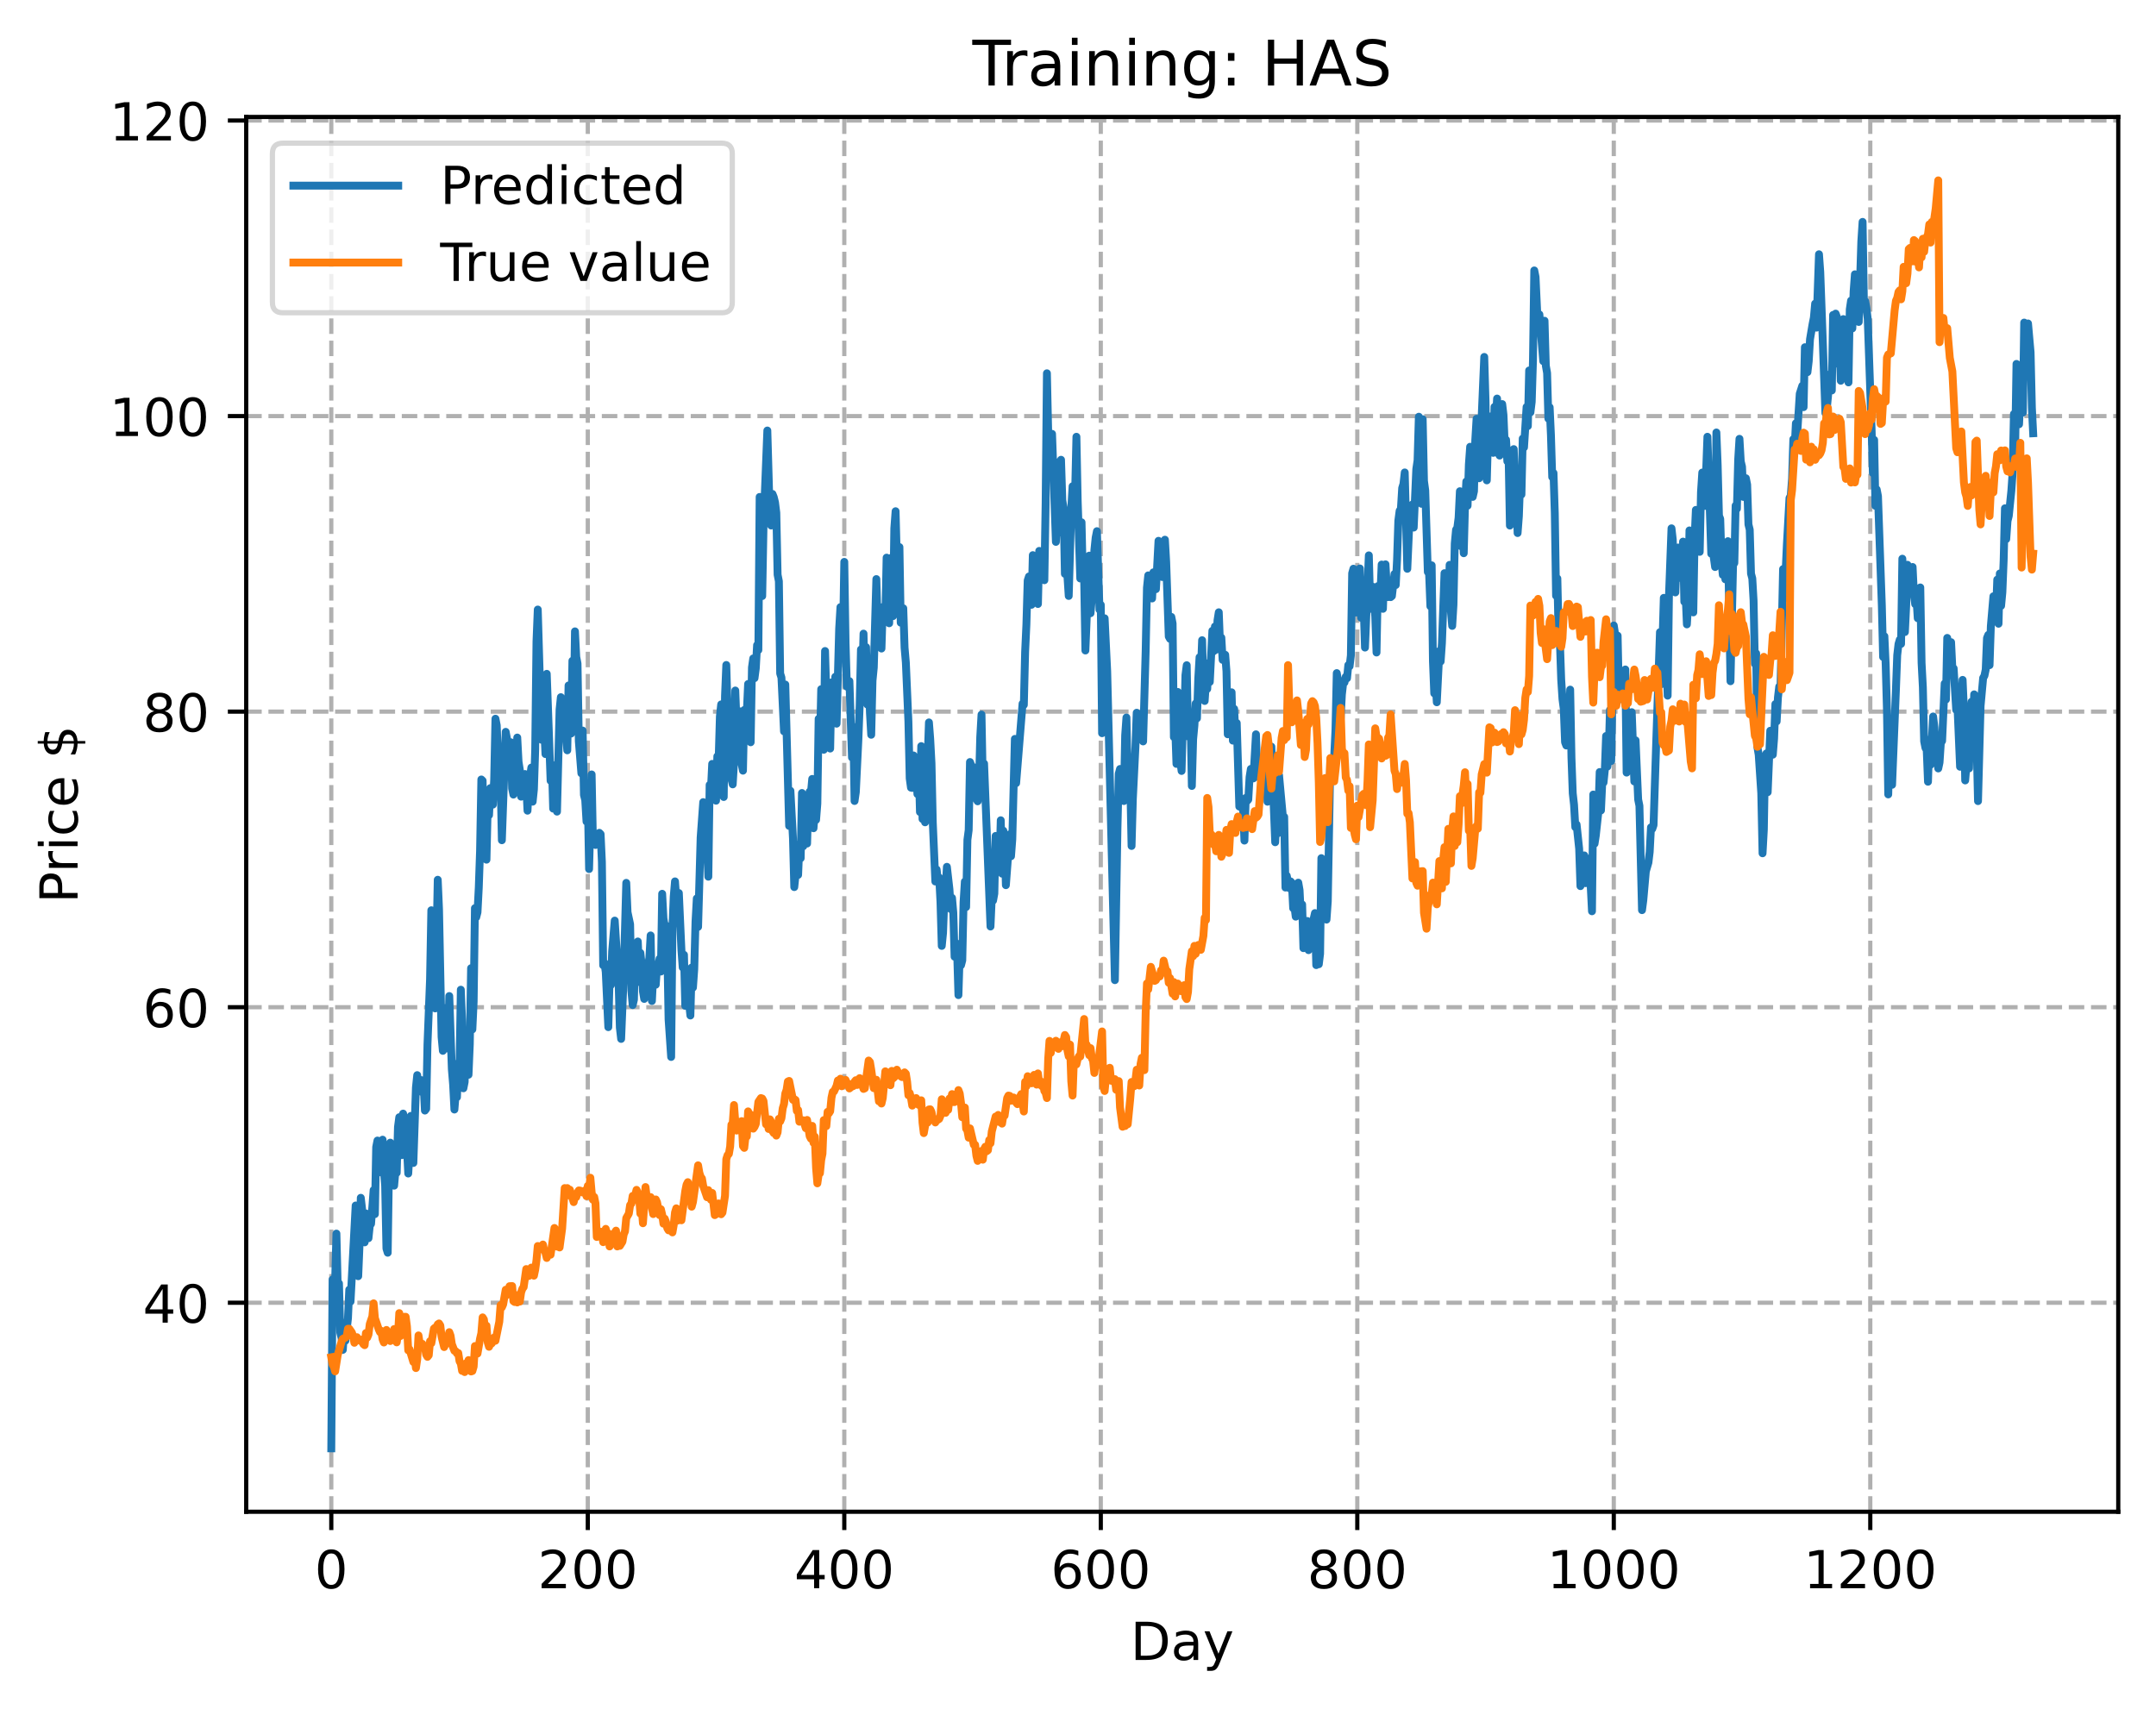 <?xml version="1.0" encoding="utf-8" standalone="no"?>
<!DOCTYPE svg PUBLIC "-//W3C//DTD SVG 1.1//EN"
  "http://www.w3.org/Graphics/SVG/1.1/DTD/svg11.dtd">
<!-- Created with matplotlib (https://matplotlib.org/) -->
<svg height="325.986pt" version="1.1" viewBox="0 0 411.286 325.986" width="411.286pt" xmlns="http://www.w3.org/2000/svg" xmlns:xlink="http://www.w3.org/1999/xlink">
 <defs>
  <style type="text/css">
*{stroke-linecap:butt;stroke-linejoin:round;}
  </style>
 </defs>
 <g id="figure_1">
  <g id="patch_1">
   <path d="M 0 325.986 
L 411.286 325.986 
L 411.286 0 
L 0 0 
z
" style="fill:#ffffff;"/>
  </g>
  <g id="axes_1">
   <g id="patch_2">
    <path d="M 46.966 288.43 
L 404.086 288.43 
L 404.086 22.318 
L 46.966 22.318 
z
" style="fill:#ffffff;"/>
   </g>
   <g id="matplotlib.axis_1">
    <g id="xtick_1">
     <g id="line2d_1">
      <path clip-path="url(#p27a7b207b5)" d="M 63.198 288.43 
L 63.198 22.318 
" style="fill:none;stroke:#b0b0b0;stroke-dasharray:2.96,1.28;stroke-dashoffset:0;stroke-width:0.8;"/>
     </g>
     <g id="line2d_2">
      <defs>
       <path d="M 0 0 
L 0 3.5 
" id="ma48c2e2fbc" style="stroke:#000000;stroke-width:0.8;"/>
      </defs>
      <g>
       <use style="stroke:#000000;stroke-width:0.8;" x="63.198" xlink:href="#ma48c2e2fbc" y="288.43"/>
      </g>
     </g>
     <g id="text_1">
      <!-- 0 -->
      <defs>
       <path d="M 31.781 66.406 
Q 24.172 66.406 20.328 58.906 
Q 16.5 51.422 16.5 36.375 
Q 16.5 21.391 20.328 13.891 
Q 24.172 6.391 31.781 6.391 
Q 39.453 6.391 43.281 13.891 
Q 47.125 21.391 47.125 36.375 
Q 47.125 51.422 43.281 58.906 
Q 39.453 66.406 31.781 66.406 
z
M 31.781 74.219 
Q 44.047 74.219 50.516 64.516 
Q 56.984 54.828 56.984 36.375 
Q 56.984 17.969 50.516 8.266 
Q 44.047 -1.422 31.781 -1.422 
Q 19.531 -1.422 13.062 8.266 
Q 6.594 17.969 6.594 36.375 
Q 6.594 54.828 13.062 64.516 
Q 19.531 74.219 31.781 74.219 
z
" id="DejaVuSans-48"/>
      </defs>
      <g transform="translate(60.017 303.029)scale(0.1 -0.1)">
       <use xlink:href="#DejaVuSans-48"/>
      </g>
     </g>
    </g>
    <g id="xtick_2">
     <g id="line2d_3">
      <path clip-path="url(#p27a7b207b5)" d="M 112.129 288.43 
L 112.129 22.318 
" style="fill:none;stroke:#b0b0b0;stroke-dasharray:2.96,1.28;stroke-dashoffset:0;stroke-width:0.8;"/>
     </g>
     <g id="line2d_4">
      <g>
       <use style="stroke:#000000;stroke-width:0.8;" x="112.129" xlink:href="#ma48c2e2fbc" y="288.43"/>
      </g>
     </g>
     <g id="text_2">
      <!-- 200 -->
      <defs>
       <path d="M 19.188 8.297 
L 53.609 8.297 
L 53.609 0 
L 7.328 0 
L 7.328 8.297 
Q 12.938 14.109 22.625 23.891 
Q 32.328 33.688 34.812 36.531 
Q 39.547 41.844 41.422 45.531 
Q 43.312 49.219 43.312 52.781 
Q 43.312 58.594 39.234 62.25 
Q 35.156 65.922 28.609 65.922 
Q 23.969 65.922 18.812 64.312 
Q 13.672 62.703 7.812 59.422 
L 7.812 69.391 
Q 13.766 71.781 18.938 73 
Q 24.125 74.219 28.422 74.219 
Q 39.75 74.219 46.484 68.547 
Q 53.219 62.891 53.219 53.422 
Q 53.219 48.922 51.531 44.891 
Q 49.859 40.875 45.406 35.406 
Q 44.188 33.984 37.641 27.219 
Q 31.109 20.453 19.188 8.297 
z
" id="DejaVuSans-50"/>
      </defs>
      <g transform="translate(102.585 303.029)scale(0.1 -0.1)">
       <use xlink:href="#DejaVuSans-50"/>
       <use x="63.623" xlink:href="#DejaVuSans-48"/>
       <use x="127.246" xlink:href="#DejaVuSans-48"/>
      </g>
     </g>
    </g>
    <g id="xtick_3">
     <g id="line2d_5">
      <path clip-path="url(#p27a7b207b5)" d="M 161.06 288.43 
L 161.06 22.318 
" style="fill:none;stroke:#b0b0b0;stroke-dasharray:2.96,1.28;stroke-dashoffset:0;stroke-width:0.8;"/>
     </g>
     <g id="line2d_6">
      <g>
       <use style="stroke:#000000;stroke-width:0.8;" x="161.06" xlink:href="#ma48c2e2fbc" y="288.43"/>
      </g>
     </g>
     <g id="text_3">
      <!-- 400 -->
      <defs>
       <path d="M 37.797 64.312 
L 12.891 25.391 
L 37.797 25.391 
z
M 35.203 72.906 
L 47.609 72.906 
L 47.609 25.391 
L 58.016 25.391 
L 58.016 17.188 
L 47.609 17.188 
L 47.609 0 
L 37.797 0 
L 37.797 17.188 
L 4.891 17.188 
L 4.891 26.703 
z
" id="DejaVuSans-52"/>
      </defs>
      <g transform="translate(151.516 303.029)scale(0.1 -0.1)">
       <use xlink:href="#DejaVuSans-52"/>
       <use x="63.623" xlink:href="#DejaVuSans-48"/>
       <use x="127.246" xlink:href="#DejaVuSans-48"/>
      </g>
     </g>
    </g>
    <g id="xtick_4">
     <g id="line2d_7">
      <path clip-path="url(#p27a7b207b5)" d="M 209.99 288.43 
L 209.99 22.318 
" style="fill:none;stroke:#b0b0b0;stroke-dasharray:2.96,1.28;stroke-dashoffset:0;stroke-width:0.8;"/>
     </g>
     <g id="line2d_8">
      <g>
       <use style="stroke:#000000;stroke-width:0.8;" x="209.99" xlink:href="#ma48c2e2fbc" y="288.43"/>
      </g>
     </g>
     <g id="text_4">
      <!-- 600 -->
      <defs>
       <path d="M 33.016 40.375 
Q 26.375 40.375 22.484 35.828 
Q 18.609 31.297 18.609 23.391 
Q 18.609 15.531 22.484 10.953 
Q 26.375 6.391 33.016 6.391 
Q 39.656 6.391 43.531 10.953 
Q 47.406 15.531 47.406 23.391 
Q 47.406 31.297 43.531 35.828 
Q 39.656 40.375 33.016 40.375 
z
M 52.594 71.297 
L 52.594 62.312 
Q 48.875 64.062 45.094 64.984 
Q 41.312 65.922 37.594 65.922 
Q 27.828 65.922 22.672 59.328 
Q 17.531 52.734 16.797 39.406 
Q 19.672 43.656 24.016 45.922 
Q 28.375 48.188 33.594 48.188 
Q 44.578 48.188 50.953 41.516 
Q 57.328 34.859 57.328 23.391 
Q 57.328 12.156 50.688 5.359 
Q 44.047 -1.422 33.016 -1.422 
Q 20.359 -1.422 13.672 8.266 
Q 6.984 17.969 6.984 36.375 
Q 6.984 53.656 15.188 63.938 
Q 23.391 74.219 37.203 74.219 
Q 40.922 74.219 44.703 73.484 
Q 48.484 72.75 52.594 71.297 
z
" id="DejaVuSans-54"/>
      </defs>
      <g transform="translate(200.446 303.029)scale(0.1 -0.1)">
       <use xlink:href="#DejaVuSans-54"/>
       <use x="63.623" xlink:href="#DejaVuSans-48"/>
       <use x="127.246" xlink:href="#DejaVuSans-48"/>
      </g>
     </g>
    </g>
    <g id="xtick_5">
     <g id="line2d_9">
      <path clip-path="url(#p27a7b207b5)" d="M 258.921 288.43 
L 258.921 22.318 
" style="fill:none;stroke:#b0b0b0;stroke-dasharray:2.96,1.28;stroke-dashoffset:0;stroke-width:0.8;"/>
     </g>
     <g id="line2d_10">
      <g>
       <use style="stroke:#000000;stroke-width:0.8;" x="258.921" xlink:href="#ma48c2e2fbc" y="288.43"/>
      </g>
     </g>
     <g id="text_5">
      <!-- 800 -->
      <defs>
       <path d="M 31.781 34.625 
Q 24.75 34.625 20.719 30.859 
Q 16.703 27.094 16.703 20.516 
Q 16.703 13.922 20.719 10.156 
Q 24.75 6.391 31.781 6.391 
Q 38.812 6.391 42.859 10.172 
Q 46.922 13.969 46.922 20.516 
Q 46.922 27.094 42.891 30.859 
Q 38.875 34.625 31.781 34.625 
z
M 21.922 38.812 
Q 15.578 40.375 12.031 44.719 
Q 8.5 49.078 8.5 55.328 
Q 8.5 64.062 14.719 69.141 
Q 20.953 74.219 31.781 74.219 
Q 42.672 74.219 48.875 69.141 
Q 55.078 64.062 55.078 55.328 
Q 55.078 49.078 51.531 44.719 
Q 48 40.375 41.703 38.812 
Q 48.828 37.156 52.797 32.312 
Q 56.781 27.484 56.781 20.516 
Q 56.781 9.906 50.312 4.234 
Q 43.844 -1.422 31.781 -1.422 
Q 19.734 -1.422 13.25 4.234 
Q 6.781 9.906 6.781 20.516 
Q 6.781 27.484 10.781 32.312 
Q 14.797 37.156 21.922 38.812 
z
M 18.312 54.391 
Q 18.312 48.734 21.844 45.562 
Q 25.391 42.391 31.781 42.391 
Q 38.141 42.391 41.719 45.562 
Q 45.312 48.734 45.312 54.391 
Q 45.312 60.062 41.719 63.234 
Q 38.141 66.406 31.781 66.406 
Q 25.391 66.406 21.844 63.234 
Q 18.312 60.062 18.312 54.391 
z
" id="DejaVuSans-56"/>
      </defs>
      <g transform="translate(249.377 303.029)scale(0.1 -0.1)">
       <use xlink:href="#DejaVuSans-56"/>
       <use x="63.623" xlink:href="#DejaVuSans-48"/>
       <use x="127.246" xlink:href="#DejaVuSans-48"/>
      </g>
     </g>
    </g>
    <g id="xtick_6">
     <g id="line2d_11">
      <path clip-path="url(#p27a7b207b5)" d="M 307.851 288.43 
L 307.851 22.318 
" style="fill:none;stroke:#b0b0b0;stroke-dasharray:2.96,1.28;stroke-dashoffset:0;stroke-width:0.8;"/>
     </g>
     <g id="line2d_12">
      <g>
       <use style="stroke:#000000;stroke-width:0.8;" x="307.851" xlink:href="#ma48c2e2fbc" y="288.43"/>
      </g>
     </g>
     <g id="text_6">
      <!-- 1000 -->
      <defs>
       <path d="M 12.406 8.297 
L 28.516 8.297 
L 28.516 63.922 
L 10.984 60.406 
L 10.984 69.391 
L 28.422 72.906 
L 38.281 72.906 
L 38.281 8.297 
L 54.391 8.297 
L 54.391 0 
L 12.406 0 
z
" id="DejaVuSans-49"/>
      </defs>
      <g transform="translate(295.126 303.029)scale(0.1 -0.1)">
       <use xlink:href="#DejaVuSans-49"/>
       <use x="63.623" xlink:href="#DejaVuSans-48"/>
       <use x="127.246" xlink:href="#DejaVuSans-48"/>
       <use x="190.869" xlink:href="#DejaVuSans-48"/>
      </g>
     </g>
    </g>
    <g id="xtick_7">
     <g id="line2d_13">
      <path clip-path="url(#p27a7b207b5)" d="M 356.782 288.43 
L 356.782 22.318 
" style="fill:none;stroke:#b0b0b0;stroke-dasharray:2.96,1.28;stroke-dashoffset:0;stroke-width:0.8;"/>
     </g>
     <g id="line2d_14">
      <g>
       <use style="stroke:#000000;stroke-width:0.8;" x="356.782" xlink:href="#ma48c2e2fbc" y="288.43"/>
      </g>
     </g>
     <g id="text_7">
      <!-- 1200 -->
      <g transform="translate(344.057 303.029)scale(0.1 -0.1)">
       <use xlink:href="#DejaVuSans-49"/>
       <use x="63.623" xlink:href="#DejaVuSans-50"/>
       <use x="127.246" xlink:href="#DejaVuSans-48"/>
       <use x="190.869" xlink:href="#DejaVuSans-48"/>
      </g>
     </g>
    </g>
    <g id="text_8">
     <!-- Day -->
     <defs>
      <path d="M 19.672 64.797 
L 19.672 8.109 
L 31.594 8.109 
Q 46.688 8.109 53.688 14.938 
Q 60.688 21.781 60.688 36.531 
Q 60.688 51.172 53.688 57.984 
Q 46.688 64.797 31.594 64.797 
z
M 9.812 72.906 
L 30.078 72.906 
Q 51.266 72.906 61.172 64.094 
Q 71.094 55.281 71.094 36.531 
Q 71.094 17.672 61.125 8.828 
Q 51.172 0 30.078 0 
L 9.812 0 
z
" id="DejaVuSans-68"/>
      <path d="M 34.281 27.484 
Q 23.391 27.484 19.188 25 
Q 14.984 22.516 14.984 16.5 
Q 14.984 11.719 18.141 8.906 
Q 21.297 6.109 26.703 6.109 
Q 34.188 6.109 38.703 11.406 
Q 43.219 16.703 43.219 25.484 
L 43.219 27.484 
z
M 52.203 31.203 
L 52.203 0 
L 43.219 0 
L 43.219 8.297 
Q 40.141 3.328 35.547 0.953 
Q 30.953 -1.422 24.312 -1.422 
Q 15.922 -1.422 10.953 3.297 
Q 6 8.016 6 15.922 
Q 6 25.141 12.172 29.828 
Q 18.359 34.516 30.609 34.516 
L 43.219 34.516 
L 43.219 35.406 
Q 43.219 41.609 39.141 45 
Q 35.062 48.391 27.688 48.391 
Q 23 48.391 18.547 47.266 
Q 14.109 46.141 10.016 43.891 
L 10.016 52.203 
Q 14.938 54.109 19.578 55.047 
Q 24.219 56 28.609 56 
Q 40.484 56 46.344 49.844 
Q 52.203 43.703 52.203 31.203 
z
" id="DejaVuSans-97"/>
      <path d="M 32.172 -5.078 
Q 28.375 -14.844 24.75 -17.812 
Q 21.141 -20.797 15.094 -20.797 
L 7.906 -20.797 
L 7.906 -13.281 
L 13.188 -13.281 
Q 16.891 -13.281 18.938 -11.516 
Q 21 -9.766 23.484 -3.219 
L 25.094 0.875 
L 2.984 54.688 
L 12.5 54.688 
L 29.594 11.922 
L 46.688 54.688 
L 56.203 54.688 
z
" id="DejaVuSans-121"/>
     </defs>
     <g transform="translate(215.652 316.707)scale(0.1 -0.1)">
      <use xlink:href="#DejaVuSans-68"/>
      <use x="77.002" xlink:href="#DejaVuSans-97"/>
      <use x="138.281" xlink:href="#DejaVuSans-121"/>
     </g>
    </g>
   </g>
   <g id="matplotlib.axis_2">
    <g id="ytick_1">
     <g id="line2d_15">
      <path clip-path="url(#p27a7b207b5)" d="M 46.966 248.558 
L 404.086 248.558 
" style="fill:none;stroke:#b0b0b0;stroke-dasharray:2.96,1.28;stroke-dashoffset:0;stroke-width:0.8;"/>
     </g>
     <g id="line2d_16">
      <defs>
       <path d="M 0 0 
L -3.5 0 
" id="m1562cf1991" style="stroke:#000000;stroke-width:0.8;"/>
      </defs>
      <g>
       <use style="stroke:#000000;stroke-width:0.8;" x="46.966" xlink:href="#m1562cf1991" y="248.558"/>
      </g>
     </g>
     <g id="text_9">
      <!-- 40 -->
      <g transform="translate(27.241 252.357)scale(0.1 -0.1)">
       <use xlink:href="#DejaVuSans-52"/>
       <use x="63.623" xlink:href="#DejaVuSans-48"/>
      </g>
     </g>
    </g>
    <g id="ytick_2">
     <g id="line2d_17">
      <path clip-path="url(#p27a7b207b5)" d="M 46.966 192.167 
L 404.086 192.167 
" style="fill:none;stroke:#b0b0b0;stroke-dasharray:2.96,1.28;stroke-dashoffset:0;stroke-width:0.8;"/>
     </g>
     <g id="line2d_18">
      <g>
       <use style="stroke:#000000;stroke-width:0.8;" x="46.966" xlink:href="#m1562cf1991" y="192.167"/>
      </g>
     </g>
     <g id="text_10">
      <!-- 60 -->
      <g transform="translate(27.241 195.966)scale(0.1 -0.1)">
       <use xlink:href="#DejaVuSans-54"/>
       <use x="63.623" xlink:href="#DejaVuSans-48"/>
      </g>
     </g>
    </g>
    <g id="ytick_3">
     <g id="line2d_19">
      <path clip-path="url(#p27a7b207b5)" d="M 46.966 135.776 
L 404.086 135.776 
" style="fill:none;stroke:#b0b0b0;stroke-dasharray:2.96,1.28;stroke-dashoffset:0;stroke-width:0.8;"/>
     </g>
     <g id="line2d_20">
      <g>
       <use style="stroke:#000000;stroke-width:0.8;" x="46.966" xlink:href="#m1562cf1991" y="135.776"/>
      </g>
     </g>
     <g id="text_11">
      <!-- 80 -->
      <g transform="translate(27.241 139.575)scale(0.1 -0.1)">
       <use xlink:href="#DejaVuSans-56"/>
       <use x="63.623" xlink:href="#DejaVuSans-48"/>
      </g>
     </g>
    </g>
    <g id="ytick_4">
     <g id="line2d_21">
      <path clip-path="url(#p27a7b207b5)" d="M 46.966 79.386 
L 404.086 79.386 
" style="fill:none;stroke:#b0b0b0;stroke-dasharray:2.96,1.28;stroke-dashoffset:0;stroke-width:0.8;"/>
     </g>
     <g id="line2d_22">
      <g>
       <use style="stroke:#000000;stroke-width:0.8;" x="46.966" xlink:href="#m1562cf1991" y="79.386"/>
      </g>
     </g>
     <g id="text_12">
      <!-- 100 -->
      <g transform="translate(20.878 83.185)scale(0.1 -0.1)">
       <use xlink:href="#DejaVuSans-49"/>
       <use x="63.623" xlink:href="#DejaVuSans-48"/>
       <use x="127.246" xlink:href="#DejaVuSans-48"/>
      </g>
     </g>
    </g>
    <g id="ytick_5">
     <g id="line2d_23">
      <path clip-path="url(#p27a7b207b5)" d="M 46.966 22.995 
L 404.086 22.995 
" style="fill:none;stroke:#b0b0b0;stroke-dasharray:2.96,1.28;stroke-dashoffset:0;stroke-width:0.8;"/>
     </g>
     <g id="line2d_24">
      <g>
       <use style="stroke:#000000;stroke-width:0.8;" x="46.966" xlink:href="#m1562cf1991" y="22.995"/>
      </g>
     </g>
     <g id="text_13">
      <!-- 120 -->
      <g transform="translate(20.878 26.794)scale(0.1 -0.1)">
       <use xlink:href="#DejaVuSans-49"/>
       <use x="63.623" xlink:href="#DejaVuSans-50"/>
       <use x="127.246" xlink:href="#DejaVuSans-48"/>
      </g>
     </g>
    </g>
    <g id="text_14">
     <!-- Price $ -->
     <defs>
      <path d="M 19.672 64.797 
L 19.672 37.406 
L 32.078 37.406 
Q 38.969 37.406 42.719 40.969 
Q 46.484 44.531 46.484 51.125 
Q 46.484 57.672 42.719 61.234 
Q 38.969 64.797 32.078 64.797 
z
M 9.812 72.906 
L 32.078 72.906 
Q 44.344 72.906 50.609 67.359 
Q 56.891 61.812 56.891 51.125 
Q 56.891 40.328 50.609 34.812 
Q 44.344 29.297 32.078 29.297 
L 19.672 29.297 
L 19.672 0 
L 9.812 0 
z
" id="DejaVuSans-80"/>
      <path d="M 41.109 46.297 
Q 39.594 47.172 37.812 47.578 
Q 36.031 48 33.891 48 
Q 26.266 48 22.188 43.047 
Q 18.109 38.094 18.109 28.812 
L 18.109 0 
L 9.078 0 
L 9.078 54.688 
L 18.109 54.688 
L 18.109 46.188 
Q 20.953 51.172 25.484 53.578 
Q 30.031 56 36.531 56 
Q 37.453 56 38.578 55.875 
Q 39.703 55.766 41.062 55.516 
z
" id="DejaVuSans-114"/>
      <path d="M 9.422 54.688 
L 18.406 54.688 
L 18.406 0 
L 9.422 0 
z
M 9.422 75.984 
L 18.406 75.984 
L 18.406 64.594 
L 9.422 64.594 
z
" id="DejaVuSans-105"/>
      <path d="M 48.781 52.594 
L 48.781 44.188 
Q 44.969 46.297 41.141 47.344 
Q 37.312 48.391 33.406 48.391 
Q 24.656 48.391 19.812 42.844 
Q 14.984 37.312 14.984 27.297 
Q 14.984 17.281 19.812 11.734 
Q 24.656 6.203 33.406 6.203 
Q 37.312 6.203 41.141 7.25 
Q 44.969 8.297 48.781 10.406 
L 48.781 2.094 
Q 45.016 0.344 40.984 -0.531 
Q 36.969 -1.422 32.422 -1.422 
Q 20.062 -1.422 12.781 6.344 
Q 5.516 14.109 5.516 27.297 
Q 5.516 40.672 12.859 48.328 
Q 20.219 56 33.016 56 
Q 37.156 56 41.109 55.141 
Q 45.062 54.297 48.781 52.594 
z
" id="DejaVuSans-99"/>
      <path d="M 56.203 29.594 
L 56.203 25.203 
L 14.891 25.203 
Q 15.484 15.922 20.484 11.062 
Q 25.484 6.203 34.422 6.203 
Q 39.594 6.203 44.453 7.469 
Q 49.312 8.734 54.109 11.281 
L 54.109 2.781 
Q 49.266 0.734 44.188 -0.344 
Q 39.109 -1.422 33.891 -1.422 
Q 20.797 -1.422 13.156 6.188 
Q 5.516 13.812 5.516 26.812 
Q 5.516 40.234 12.766 48.109 
Q 20.016 56 32.328 56 
Q 43.359 56 49.781 48.891 
Q 56.203 41.797 56.203 29.594 
z
M 47.219 32.234 
Q 47.125 39.594 43.094 43.984 
Q 39.062 48.391 32.422 48.391 
Q 24.906 48.391 20.391 44.141 
Q 15.875 39.891 15.188 32.172 
z
" id="DejaVuSans-101"/>
      <path id="DejaVuSans-32"/>
      <path d="M 33.797 -14.703 
L 28.906 -14.703 
L 28.859 0 
Q 23.734 0.094 18.609 1.188 
Q 13.484 2.297 8.297 4.5 
L 8.297 13.281 
Q 13.281 10.156 18.375 8.562 
Q 23.484 6.984 28.906 6.938 
L 28.906 29.203 
Q 18.109 30.953 13.203 35.156 
Q 8.297 39.359 8.297 46.688 
Q 8.297 54.641 13.625 59.219 
Q 18.953 63.812 28.906 64.5 
L 28.906 75.984 
L 33.797 75.984 
L 33.797 64.656 
Q 38.328 64.453 42.578 63.688 
Q 46.828 62.938 50.875 61.625 
L 50.875 53.078 
Q 46.828 55.125 42.547 56.25 
Q 38.281 57.375 33.797 57.562 
L 33.797 36.719 
Q 44.875 35.016 50.094 30.609 
Q 55.328 26.219 55.328 18.609 
Q 55.328 10.359 49.781 5.594 
Q 44.234 0.828 33.797 0.094 
z
M 28.906 37.594 
L 28.906 57.625 
Q 23.25 56.984 20.266 54.391 
Q 17.281 51.812 17.281 47.516 
Q 17.281 43.312 20.031 40.969 
Q 22.797 38.625 28.906 37.594 
z
M 33.797 28.219 
L 33.797 7.078 
Q 39.984 7.906 43.141 10.594 
Q 46.297 13.281 46.297 17.672 
Q 46.297 21.969 43.281 24.5 
Q 40.281 27.047 33.797 28.219 
z
" id="DejaVuSans-36"/>
     </defs>
     <g transform="translate(14.798 172.342)rotate(-90)scale(0.1 -0.1)">
      <use xlink:href="#DejaVuSans-80"/>
      <use x="58.553" xlink:href="#DejaVuSans-114"/>
      <use x="99.666" xlink:href="#DejaVuSans-105"/>
      <use x="127.449" xlink:href="#DejaVuSans-99"/>
      <use x="182.43" xlink:href="#DejaVuSans-101"/>
      <use x="243.953" xlink:href="#DejaVuSans-32"/>
      <use x="275.74" xlink:href="#DejaVuSans-36"/>
     </g>
    </g>
   </g>
   <g id="line2d_25">
    <path clip-path="url(#p27a7b207b5)" d="M 63.198 276.334 
L 63.443 244.11 
L 63.688 248.215 
L 63.932 244.443 
L 64.177 235.361 
L 64.422 245.331 
L 64.666 244.865 
L 64.911 254.247 
L 65.156 255.26 
L 65.4 257.542 
L 65.645 253.686 
L 65.89 255.806 
L 66.379 251.541 
L 66.623 246.062 
L 66.868 248.338 
L 67.847 230.003 
L 68.336 243.492 
L 68.581 237.557 
L 68.825 228.533 
L 69.07 230.633 
L 69.315 234.827 
L 69.559 237.037 
L 69.804 231.513 
L 70.049 233.258 
L 70.293 236.245 
L 70.538 233.863 
L 70.783 233.506 
L 71.272 227.061 
L 71.517 231.649 
L 71.761 218.856 
L 72.006 217.61 
L 72.251 223.707 
L 72.495 222.749 
L 72.74 221.258 
L 72.984 217.445 
L 73.229 223.254 
L 73.474 226.291 
L 73.718 238.21 
L 73.963 239.015 
L 74.208 222.324 
L 74.452 218.01 
L 74.697 223.911 
L 74.942 221.382 
L 75.186 226.222 
L 75.431 223.474 
L 75.676 223.771 
L 75.92 215.017 
L 76.165 213.155 
L 76.41 218.621 
L 76.654 220.395 
L 76.899 212.47 
L 77.144 213.987 
L 77.633 219.182 
L 77.878 223.902 
L 78.122 219.904 
L 78.367 212.913 
L 78.856 221.89 
L 79.345 207.496 
L 79.59 205.129 
L 79.835 207.247 
L 80.079 206.8 
L 80.324 206.067 
L 80.569 208.407 
L 80.813 206.94 
L 81.058 211.89 
L 81.303 211.561 
L 81.547 199.272 
L 82.037 186.833 
L 82.281 173.672 
L 82.526 175.398 
L 83.015 192.398 
L 83.505 167.853 
L 83.749 173.457 
L 84.239 197.852 
L 84.483 200.495 
L 84.728 199.701 
L 84.972 192.321 
L 85.462 200.055 
L 85.706 190.039 
L 86.196 204.019 
L 86.44 206.942 
L 86.685 211.693 
L 86.93 208.705 
L 87.174 209.34 
L 87.419 202.805 
L 87.664 203.725 
L 87.908 188.828 
L 88.153 194.677 
L 88.398 207.643 
L 88.642 206.426 
L 88.887 196.638 
L 89.132 203.217 
L 89.376 205.056 
L 89.621 199.221 
L 89.866 184.724 
L 90.11 196.408 
L 90.355 191.128 
L 90.599 173.268 
L 90.844 175.014 
L 91.089 174.06 
L 91.333 169.337 
L 91.578 162.298 
L 91.823 148.718 
L 92.067 148.956 
L 92.312 162.022 
L 92.557 160.431 
L 92.801 164.022 
L 93.046 153.475 
L 93.291 155.528 
L 93.535 150.365 
L 93.78 150.775 
L 94.025 153.521 
L 94.269 148.756 
L 94.514 137.128 
L 94.759 138.392 
L 95.003 144.653 
L 95.248 145.177 
L 95.493 148.667 
L 95.737 160.313 
L 96.471 139.632 
L 96.716 140.978 
L 96.96 141.583 
L 97.205 141.736 
L 97.45 141.622 
L 97.694 150.437 
L 97.939 151.602 
L 98.184 145.421 
L 98.428 145.788 
L 98.673 140.72 
L 98.918 145.323 
L 99.162 146.88 
L 99.407 151.998 
L 99.652 148.35 
L 99.896 147.758 
L 100.141 147.681 
L 100.386 149.825 
L 100.63 154.675 
L 100.875 149.807 
L 101.364 146.447 
L 101.609 152.955 
L 101.854 150.604 
L 102.098 142.985 
L 102.343 122.36 
L 102.587 116.297 
L 103.321 141.146 
L 103.566 133.506 
L 104.055 143.875 
L 104.3 128.562 
L 105.034 148.965 
L 105.279 145.884 
L 105.523 154.277 
L 105.768 146.964 
L 106.013 146.097 
L 106.257 154.854 
L 106.747 135.369 
L 106.991 133.016 
L 107.236 138.619 
L 107.481 133.473 
L 107.725 140.181 
L 107.97 139.872 
L 108.215 143.158 
L 108.459 130.783 
L 108.704 134.088 
L 108.948 139.959 
L 109.193 126.073 
L 109.438 137.165 
L 109.682 120.463 
L 109.927 125.342 
L 110.172 126.603 
L 110.416 141.408 
L 110.906 147.548 
L 111.15 139.388 
L 111.395 151.673 
L 111.64 152.648 
L 111.884 156.75 
L 112.129 152.342 
L 112.374 165.812 
L 112.863 147.759 
L 113.108 160.646 
L 113.597 161.211 
L 114.086 159.152 
L 114.331 158.897 
L 114.575 159.147 
L 114.82 164.472 
L 115.065 184.179 
L 115.309 183.729 
L 115.554 185.45 
L 116.043 195.975 
L 116.288 186.811 
L 116.533 187.954 
L 116.777 181.479 
L 117.267 175.645 
L 118.001 187.167 
L 118.245 196.076 
L 118.49 198.219 
L 118.979 186.19 
L 119.469 168.445 
L 119.713 174.043 
L 120.203 176.34 
L 120.447 189.059 
L 120.692 191.768 
L 120.936 190.718 
L 121.181 180.395 
L 121.426 187.445 
L 121.67 179.63 
L 121.915 185.348 
L 122.16 181.805 
L 122.404 184.056 
L 122.649 189.139 
L 122.894 190.589 
L 123.138 189.535 
L 123.383 185.188 
L 123.628 184.246 
L 123.872 182.782 
L 124.117 178.476 
L 124.362 190.986 
L 124.606 185.863 
L 125.096 187.881 
L 125.34 184.349 
L 125.585 184.114 
L 125.83 182.907 
L 126.074 185.366 
L 126.319 170.526 
L 126.563 175.232 
L 126.808 176.666 
L 127.053 176.591 
L 127.297 181.032 
L 127.542 194.509 
L 128.031 201.663 
L 128.276 177.058 
L 128.521 171.069 
L 128.765 168.164 
L 129.01 171.536 
L 129.255 170.35 
L 129.499 170.383 
L 129.989 181.219 
L 130.233 184.592 
L 130.478 182.171 
L 130.723 191.912 
L 130.967 184.846 
L 131.212 185.646 
L 131.457 191.525 
L 131.701 193.755 
L 131.946 184.602 
L 132.191 188.426 
L 132.435 184.953 
L 132.68 175.798 
L 132.924 171.417 
L 133.169 176.849 
L 133.658 159.766 
L 134.148 153.038 
L 134.392 154.014 
L 134.637 160.617 
L 134.882 161.146 
L 135.126 167.27 
L 135.371 149.751 
L 135.616 150.702 
L 135.86 145.745 
L 136.105 152.523 
L 136.35 151.518 
L 136.594 152.772 
L 136.839 144.301 
L 137.084 145.184 
L 137.328 136.707 
L 137.573 134.394 
L 138.062 152.064 
L 138.307 132.758 
L 138.551 126.874 
L 138.796 135.557 
L 139.285 141.917 
L 139.53 148.659 
L 139.775 149.654 
L 140.019 145.526 
L 140.264 131.747 
L 140.509 137.932 
L 140.753 137.827 
L 140.998 138.101 
L 141.243 135.728 
L 141.487 145.824 
L 141.732 147.038 
L 141.977 135.457 
L 142.221 137.387 
L 142.466 135.887 
L 142.711 130.499 
L 142.955 134.022 
L 143.2 141.619 
L 143.445 127.35 
L 143.689 125.623 
L 143.934 129.394 
L 144.178 127.524 
L 144.423 123.086 
L 144.668 124.029 
L 144.912 94.811 
L 145.157 96.442 
L 145.402 113.728 
L 145.646 100.526 
L 146.38 82.14 
L 146.87 99.414 
L 147.114 100.264 
L 147.359 94.242 
L 147.604 94.852 
L 147.848 95.851 
L 148.093 97.83 
L 148.338 109.648 
L 148.582 110.9 
L 148.827 128.496 
L 149.072 129.28 
L 149.561 139.54 
L 149.806 130.602 
L 150.539 157.576 
L 150.784 150.875 
L 151.273 160.007 
L 151.518 169.254 
L 151.763 166.935 
L 152.007 162.489 
L 152.252 166.931 
L 152.497 161.024 
L 152.741 163.753 
L 152.986 151.296 
L 153.231 161.46 
L 153.475 153.287 
L 153.72 153.838 
L 153.965 160.943 
L 154.209 152.034 
L 154.454 151.031 
L 154.699 151.276 
L 154.943 148.613 
L 155.188 158.025 
L 155.433 154.981 
L 155.677 156.426 
L 155.922 153.33 
L 156.166 137.142 
L 156.411 142.369 
L 156.656 131.489 
L 156.9 139.178 
L 157.145 143.049 
L 157.39 124.207 
L 157.634 132.683 
L 157.879 134.697 
L 158.368 142.821 
L 158.613 130.207 
L 159.102 132.824 
L 159.347 129.122 
L 159.592 138.074 
L 160.081 119.941 
L 160.326 115.833 
L 160.57 120.73 
L 160.815 121.558 
L 161.06 107.2 
L 161.304 122.715 
L 161.549 131.011 
L 162.038 129.956 
L 162.527 144.525 
L 162.772 138.671 
L 163.017 152.826 
L 163.261 151.135 
L 163.751 141.057 
L 163.995 134.507 
L 164.24 123.913 
L 164.485 129.429 
L 164.729 120.891 
L 164.974 131.615 
L 165.219 123.472 
L 165.463 134.434 
L 165.708 128.159 
L 165.953 136.011 
L 166.197 140.192 
L 166.442 129.869 
L 166.687 127.353 
L 167.176 110.483 
L 167.421 119.224 
L 167.665 118.571 
L 167.91 119.143 
L 168.154 123.738 
L 168.399 115.815 
L 168.644 117.597 
L 168.888 118.376 
L 169.133 106.393 
L 169.378 106.572 
L 169.622 118.916 
L 169.867 106.477 
L 170.112 109.078 
L 170.356 117.554 
L 170.601 100.808 
L 170.846 97.54 
L 171.335 116.54 
L 171.58 104.376 
L 171.824 118.804 
L 172.069 118.641 
L 172.314 116.057 
L 172.558 123.566 
L 172.803 126.407 
L 173.292 137.665 
L 173.537 148.511 
L 173.782 150.283 
L 174.026 150.332 
L 174.271 144.137 
L 174.515 144.543 
L 174.76 145.678 
L 175.005 151.499 
L 175.249 145.923 
L 175.494 154.929 
L 175.739 142.352 
L 175.983 156.268 
L 176.228 154.35 
L 176.473 156.894 
L 176.717 151.923 
L 177.207 137.834 
L 177.451 140.997 
L 177.696 145.635 
L 177.941 156.932 
L 178.43 168.189 
L 178.675 165.894 
L 178.919 167.996 
L 179.164 167.43 
L 179.409 172.098 
L 179.653 180.476 
L 179.898 178.005 
L 180.142 171.417 
L 180.387 169.603 
L 180.632 165.384 
L 181.121 169.671 
L 181.366 173.456 
L 181.61 171.309 
L 181.855 174.114 
L 182.1 182.541 
L 182.344 179.917 
L 182.589 181.758 
L 182.834 189.862 
L 183.078 181.999 
L 183.323 184.165 
L 183.568 183.231 
L 183.812 172.129 
L 184.057 168.2 
L 184.302 173.062 
L 184.546 160.231 
L 184.791 158.375 
L 185.036 145.389 
L 185.28 146.029 
L 185.525 149.131 
L 185.77 146.4 
L 186.014 151.629 
L 186.259 152.463 
L 186.503 152.884 
L 186.748 149.65 
L 186.993 140.609 
L 187.237 136.337 
L 187.482 149.564 
L 187.727 145.686 
L 188.95 176.773 
L 189.195 171.198 
L 189.439 171.829 
L 189.684 170.488 
L 189.929 159.492 
L 190.173 164.075 
L 190.418 162.869 
L 190.663 165.09 
L 190.907 156.502 
L 191.152 166.688 
L 191.397 158.489 
L 191.641 160.031 
L 191.886 168.886 
L 192.62 159.179 
L 192.864 163.368 
L 193.109 160.129 
L 193.598 140.979 
L 193.843 149.423 
L 195.066 134.252 
L 195.311 134.495 
L 195.556 124.38 
L 195.8 119.141 
L 196.045 110.749 
L 196.29 109.986 
L 196.779 115.389 
L 197.024 105.918 
L 197.268 111.307 
L 197.513 106.198 
L 198.002 115.237 
L 198.247 105.109 
L 198.491 105.384 
L 198.736 110.088 
L 198.981 109.533 
L 199.225 110.704 
L 199.47 95.988 
L 199.715 71.22 
L 199.959 82.541 
L 200.449 86.989 
L 200.693 82.777 
L 201.427 103.389 
L 201.672 97.894 
L 201.917 88.182 
L 202.161 101.586 
L 202.406 87.723 
L 202.651 95.43 
L 202.895 96.966 
L 203.14 109.49 
L 203.385 102.295 
L 203.629 109.95 
L 203.874 113.705 
L 204.363 96.916 
L 204.608 92.774 
L 204.852 96.801 
L 205.097 93.912 
L 205.342 83.331 
L 205.586 95.598 
L 206.076 110.372 
L 206.32 99.65 
L 206.565 110.48 
L 206.81 110.079 
L 207.054 124.112 
L 207.788 106.011 
L 208.033 117 
L 208.522 111.154 
L 208.767 104.965 
L 209.012 102.578 
L 209.256 101.346 
L 209.746 116.326 
L 209.99 115.396 
L 210.235 139.895 
L 210.479 120.541 
L 210.724 117.967 
L 211.213 128.069 
L 212.681 187.008 
L 213.171 158.01 
L 213.415 147.613 
L 213.66 146.714 
L 213.905 148.192 
L 214.149 152.528 
L 214.394 152.833 
L 214.639 140.291 
L 214.883 136.898 
L 215.128 148.417 
L 215.373 146.37 
L 215.617 149.424 
L 215.862 161.407 
L 216.106 152.423 
L 216.596 142.603 
L 216.84 135.987 
L 217.085 137.395 
L 217.33 139.732 
L 217.574 137.28 
L 218.064 141.459 
L 218.553 124.144 
L 218.798 112.123 
L 219.042 109.78 
L 219.287 112.654 
L 219.532 110.22 
L 219.776 114.186 
L 220.021 109.201 
L 220.266 111.439 
L 220.51 112.409 
L 221 103.184 
L 221.244 108.501 
L 221.489 103.531 
L 221.734 110.097 
L 222.223 102.973 
L 222.467 107.219 
L 222.957 121.448 
L 223.201 121.895 
L 223.446 117.698 
L 223.691 118.953 
L 223.935 140.637 
L 224.18 138.621 
L 224.425 145.75 
L 224.669 132.013 
L 225.159 145.3 
L 225.403 147.094 
L 225.648 137.87 
L 225.893 139.21 
L 226.137 128.826 
L 226.382 126.917 
L 226.627 140.505 
L 226.871 137.191 
L 227.116 136.612 
L 227.361 149.958 
L 227.605 141.05 
L 227.85 138.407 
L 228.094 134.221 
L 228.339 137.05 
L 228.584 129.482 
L 228.828 125.394 
L 229.073 128.263 
L 229.318 122.147 
L 229.562 130.859 
L 229.807 133.743 
L 230.052 130.175 
L 230.296 131.449 
L 230.541 126.505 
L 230.786 130.111 
L 231.275 120.345 
L 231.52 124.258 
L 231.764 119.53 
L 232.009 123.948 
L 232.254 118.371 
L 232.498 116.819 
L 232.743 123.13 
L 232.988 121.658 
L 233.232 125.9 
L 233.477 125.792 
L 233.722 124.924 
L 233.966 128.085 
L 234.211 140.099 
L 234.455 139.729 
L 234.945 132.087 
L 235.189 141.308 
L 235.434 135.253 
L 235.679 140.575 
L 235.923 137.944 
L 236.413 153.885 
L 236.902 154.061 
L 237.147 154.535 
L 237.391 160.382 
L 237.636 152.247 
L 237.881 152.84 
L 238.125 152.562 
L 238.37 148.279 
L 238.615 146.709 
L 238.859 146.607 
L 239.104 148.51 
L 239.593 140.101 
L 239.838 148.021 
L 240.082 148.254 
L 240.327 145.857 
L 240.572 148.026 
L 240.816 145.451 
L 241.061 147.272 
L 241.306 146.009 
L 241.55 146.417 
L 241.795 152.962 
L 242.04 145.259 
L 242.284 145.837 
L 242.529 142.452 
L 243.263 160.696 
L 243.508 155.44 
L 243.752 159.016 
L 243.997 147.908 
L 244.731 155.887 
L 244.976 155.846 
L 245.22 169.341 
L 245.465 167.078 
L 245.954 169.461 
L 246.199 168.167 
L 246.443 168.437 
L 246.688 173.285 
L 246.933 172.992 
L 247.177 174.893 
L 247.422 170.194 
L 247.667 168.405 
L 247.911 169.831 
L 248.156 174.835 
L 248.401 172.564 
L 248.645 180.904 
L 248.89 179.085 
L 249.135 180.132 
L 249.379 175.712 
L 249.624 181.283 
L 250.113 178.988 
L 250.358 179.089 
L 250.603 175.285 
L 250.847 174.212 
L 251.092 184.137 
L 251.337 183.299 
L 251.581 183.976 
L 251.826 181.967 
L 252.07 163.729 
L 252.315 170.893 
L 252.56 168.103 
L 252.804 170.98 
L 253.049 175.458 
L 253.294 171.977 
L 253.783 144.908 
L 254.028 147.763 
L 254.272 146.346 
L 254.517 144.255 
L 254.762 139.194 
L 255.006 128.423 
L 255.251 129.869 
L 255.496 130.351 
L 255.74 137.095 
L 255.985 132.478 
L 256.23 130.332 
L 256.474 130.219 
L 256.719 129.122 
L 256.964 129.415 
L 257.208 126.893 
L 257.453 127.121 
L 257.697 125.048 
L 257.942 109.378 
L 258.187 108.506 
L 258.676 116.875 
L 258.921 114.581 
L 259.165 110.465 
L 259.41 108.456 
L 259.655 117.877 
L 259.899 113.608 
L 260.144 115.866 
L 260.389 123.552 
L 261.123 105.959 
L 261.367 114.905 
L 261.612 116.168 
L 261.857 111.944 
L 262.346 117.581 
L 262.591 124.497 
L 262.835 111.833 
L 263.08 115.59 
L 263.325 113.696 
L 263.569 107.716 
L 263.814 116.161 
L 264.058 109.013 
L 264.303 107.67 
L 264.548 111.908 
L 264.792 113.924 
L 265.037 111.515 
L 265.282 113.932 
L 265.526 113.726 
L 266.016 109.508 
L 266.26 111.62 
L 266.505 106.84 
L 266.75 99.341 
L 266.994 97.458 
L 267.239 97.089 
L 267.484 93.118 
L 267.728 92.321 
L 267.973 90.138 
L 268.462 108.525 
L 268.952 97.524 
L 269.196 99.29 
L 269.441 96.248 
L 269.685 100.656 
L 270.175 89.509 
L 270.419 87.849 
L 270.664 79.508 
L 271.153 96.118 
L 271.398 79.983 
L 271.643 91.757 
L 271.887 93.585 
L 272.377 109.128 
L 272.621 109.458 
L 272.866 115.679 
L 273.111 107.856 
L 273.355 126.155 
L 273.6 132.29 
L 273.845 129.957 
L 274.089 133.993 
L 274.579 124.198 
L 274.823 126.208 
L 275.068 122.708 
L 275.557 109.358 
L 275.802 114.641 
L 276.046 115.61 
L 276.291 115.608 
L 276.536 107.77 
L 276.78 116.559 
L 277.025 119.42 
L 277.27 115.394 
L 277.514 103.693 
L 277.759 101.076 
L 278.004 100.686 
L 278.248 98.779 
L 278.493 93.72 
L 278.738 104.232 
L 278.982 100.41 
L 279.227 105.554 
L 279.472 96.34 
L 279.716 91.864 
L 279.961 96.488 
L 280.206 88.612 
L 280.45 85.239 
L 280.695 91.74 
L 280.94 94.805 
L 281.184 93.726 
L 281.429 83.96 
L 281.673 79.896 
L 281.918 81.134 
L 282.163 91.249 
L 282.407 82.888 
L 282.652 79.467 
L 283.141 68.102 
L 283.386 76.528 
L 283.631 91.651 
L 283.875 82.777 
L 284.365 79.451 
L 284.609 80.629 
L 284.854 86.404 
L 285.099 77.624 
L 285.343 80.214 
L 285.588 76.04 
L 285.833 86.491 
L 286.077 86.922 
L 286.322 78.85 
L 286.567 77.093 
L 286.811 79.169 
L 287.056 84.972 
L 287.301 83.909 
L 287.545 88.014 
L 287.79 87.318 
L 288.034 100.275 
L 288.279 93.017 
L 288.524 97.171 
L 288.768 85.688 
L 289.013 93.696 
L 289.258 93.305 
L 289.502 101.702 
L 289.747 98.448 
L 289.992 91.561 
L 290.236 94.356 
L 290.481 83.675 
L 290.726 85.366 
L 291.215 77.646 
L 291.46 81.292 
L 291.704 70.683 
L 291.949 78.681 
L 292.194 76.679 
L 292.438 68.694 
L 292.683 51.598 
L 292.928 52.843 
L 293.417 63.366 
L 293.661 59.984 
L 294.395 68.912 
L 294.64 61.196 
L 294.885 69.759 
L 295.129 71.167 
L 295.374 79.872 
L 295.619 77.705 
L 295.863 83.037 
L 296.108 91.023 
L 296.353 90.246 
L 296.597 97.889 
L 296.842 113.669 
L 297.087 110.367 
L 297.331 121.336 
L 297.576 122.551 
L 297.821 129.679 
L 298.065 133.404 
L 298.31 135.279 
L 298.555 141.611 
L 298.799 142.239 
L 299.044 134.725 
L 299.289 137.96 
L 299.533 131.576 
L 299.778 144.591 
L 300.022 151.352 
L 300.267 153.541 
L 300.512 157.82 
L 300.756 157.312 
L 301.246 161.93 
L 301.49 169.068 
L 301.735 163.42 
L 301.98 164.575 
L 302.224 163.206 
L 302.469 168.505 
L 302.714 164.174 
L 302.958 163.83 
L 303.203 164.175 
L 303.692 173.864 
L 303.937 151.592 
L 304.182 160.976 
L 304.426 159.389 
L 304.916 154.882 
L 305.16 147.298 
L 305.405 154.63 
L 305.649 149.359 
L 305.894 149.312 
L 306.139 146.953 
L 306.383 140.421 
L 306.628 146.267 
L 306.873 144.137 
L 307.117 135.466 
L 307.362 145.204 
L 307.851 119.338 
L 308.341 122.572 
L 308.585 121.28 
L 308.83 132.934 
L 309.075 133.26 
L 309.319 130.928 
L 309.564 133.471 
L 309.809 131.287 
L 310.053 127.734 
L 310.298 147.409 
L 310.543 138.868 
L 310.787 138.876 
L 311.032 141.67 
L 311.277 135.882 
L 311.766 149.101 
L 312.01 141.253 
L 312.5 152.534 
L 312.744 153.741 
L 313.234 173.651 
L 313.478 171.815 
L 313.968 166.257 
L 314.457 164.581 
L 314.702 162.549 
L 314.946 157.85 
L 315.191 158.147 
L 315.436 157.436 
L 315.925 142.258 
L 316.659 120.607 
L 316.904 130.555 
L 317.393 114.068 
L 317.637 118.904 
L 318.127 132.728 
L 318.371 113.856 
L 318.861 100.8 
L 319.105 102.959 
L 319.35 111.389 
L 319.595 113.03 
L 319.839 106.442 
L 320.084 104.47 
L 320.329 105.821 
L 320.573 110.266 
L 320.818 108.657 
L 321.063 103.336 
L 321.307 114.809 
L 321.552 113.484 
L 321.797 119.128 
L 322.041 115.026 
L 322.286 101.201 
L 322.531 110.023 
L 322.775 112.344 
L 323.02 116.841 
L 323.265 102.795 
L 323.509 97.286 
L 323.754 104.454 
L 323.998 103.67 
L 324.243 105.293 
L 324.488 93.873 
L 324.732 90.159 
L 325.222 96.531 
L 325.711 83.33 
L 326.445 105.651 
L 326.69 101.833 
L 326.934 106.409 
L 327.179 108.184 
L 327.424 82.514 
L 327.668 88.685 
L 327.913 98.394 
L 328.158 99.003 
L 328.402 107.136 
L 328.647 109.685 
L 328.892 104.586 
L 329.136 110.536 
L 329.381 107.761 
L 329.625 103.251 
L 330.115 129.976 
L 330.604 107.808 
L 330.849 107.413 
L 331.093 96.464 
L 331.338 97.074 
L 331.583 87.661 
L 331.827 83.726 
L 332.072 88.034 
L 332.317 89.041 
L 332.561 94.81 
L 332.806 92.247 
L 333.051 91.244 
L 333.295 92.473 
L 333.54 100.061 
L 333.785 101.054 
L 334.029 109.442 
L 334.274 110.357 
L 334.519 114.6 
L 334.763 126.643 
L 335.008 124.654 
L 335.252 142.558 
L 335.497 144.01 
L 335.986 151.342 
L 336.231 162.805 
L 336.476 158.299 
L 336.72 144.393 
L 336.965 143.742 
L 337.21 151.146 
L 337.699 139.42 
L 337.944 142.56 
L 338.188 143.992 
L 338.433 140.916 
L 338.678 134.329 
L 338.922 137.648 
L 339.167 133.06 
L 339.412 130.989 
L 339.656 131.176 
L 340.146 108.573 
L 340.39 114.225 
L 340.88 103.744 
L 341.369 95.016 
L 341.613 94.554 
L 341.858 91.339 
L 342.103 83.793 
L 342.347 85.52 
L 342.592 80.75 
L 342.837 82.856 
L 343.326 75.12 
L 343.815 73.603 
L 344.06 77.681 
L 344.305 66.249 
L 344.549 66.629 
L 344.794 71.009 
L 345.039 68.907 
L 345.283 64.732 
L 345.773 61.826 
L 346.017 60.616 
L 346.262 57.931 
L 346.507 62.514 
L 346.996 48.512 
L 347.24 51.88 
L 348.219 78.827 
L 348.464 78.109 
L 348.708 75.711 
L 348.953 71.948 
L 349.198 71.328 
L 349.442 74.499 
L 349.687 60.088 
L 349.932 61.564 
L 350.176 59.838 
L 350.421 60.512 
L 350.666 69.456 
L 350.91 64.804 
L 351.155 72.646 
L 351.4 70.587 
L 351.644 60.882 
L 351.889 64.491 
L 352.134 62.566 
L 352.623 72.961 
L 352.868 59.035 
L 353.112 57.357 
L 353.357 62.663 
L 353.601 55.609 
L 353.846 52.335 
L 354.091 53.297 
L 354.335 61.18 
L 354.58 61.428 
L 355.069 46.101 
L 355.314 42.335 
L 355.559 57.454 
L 355.803 57.448 
L 356.048 58.759 
L 356.293 60.851 
L 357.027 81.739 
L 357.271 90.255 
L 357.516 83.926 
L 357.761 96.516 
L 358.005 93.385 
L 358.25 94.657 
L 358.984 115.478 
L 359.228 125.351 
L 359.473 121.392 
L 359.718 126.75 
L 359.962 135.49 
L 360.207 151.569 
L 360.452 142.115 
L 360.696 142.712 
L 360.941 149.739 
L 361.675 131.543 
L 361.92 125.006 
L 362.164 122.888 
L 362.409 122.046 
L 362.654 122.852 
L 362.898 106.598 
L 363.388 120.591 
L 363.632 115.554 
L 363.877 107.759 
L 364.122 109.848 
L 364.366 109.358 
L 364.611 111.278 
L 364.856 108.179 
L 365.1 113.259 
L 365.345 115.27 
L 365.589 114.175 
L 365.834 117.957 
L 366.079 113.211 
L 366.323 112.084 
L 366.568 126.483 
L 366.813 131.131 
L 367.057 141.44 
L 367.302 142.696 
L 367.547 143.099 
L 367.791 149.151 
L 368.036 141.126 
L 368.281 145.928 
L 368.77 136.7 
L 369.015 138.769 
L 369.259 143.491 
L 369.504 144.116 
L 369.749 146.615 
L 369.993 145.477 
L 370.238 141.734 
L 370.483 141.374 
L 370.972 130.415 
L 371.216 133.465 
L 371.461 121.712 
L 371.706 126.986 
L 372.195 122.523 
L 372.44 127.543 
L 372.684 127.517 
L 373.174 135.459 
L 373.418 134.86 
L 373.908 146.292 
L 374.152 134.591 
L 374.397 129.719 
L 374.642 135.42 
L 374.886 148.902 
L 375.376 143.036 
L 375.62 146.616 
L 375.865 136.776 
L 376.11 133.877 
L 376.354 139.476 
L 376.599 132.478 
L 376.844 140.463 
L 377.088 142.476 
L 377.333 152.849 
L 377.822 134.699 
L 378.311 129.35 
L 378.556 128.93 
L 378.801 127.763 
L 379.045 121.728 
L 379.29 121.132 
L 379.535 126.913 
L 379.779 119.47 
L 380.269 113.767 
L 380.513 113.999 
L 380.758 117.102 
L 381.003 110.586 
L 381.247 119.004 
L 381.492 109.417 
L 381.737 115.593 
L 381.981 112.993 
L 382.226 106.886 
L 382.471 96.978 
L 382.715 102.864 
L 382.96 99.409 
L 383.204 98.42 
L 383.694 93.625 
L 383.938 90.129 
L 384.183 78.98 
L 384.428 84.878 
L 384.672 69.431 
L 384.917 69.609 
L 385.162 80.948 
L 385.406 75.886 
L 385.896 78.724 
L 386.14 61.546 
L 386.385 62.558 
L 386.63 62.817 
L 386.874 61.716 
L 387.364 67.229 
L 387.608 77.795 
L 387.853 82.666 
L 387.853 82.666 
" style="fill:none;stroke:#1f77b4;stroke-linecap:square;stroke-width:1.5;"/>
   </g>
   <g id="line2d_26">
    <path clip-path="url(#p27a7b207b5)" d="M 63.198 258.962 
L 63.443 260.343 
L 63.688 260.738 
L 63.932 261.64 
L 64.422 258.539 
L 65.156 255.973 
L 65.4 255.437 
L 65.89 255.212 
L 66.134 254.986 
L 66.379 253.52 
L 66.623 253.52 
L 67.113 254.225 
L 67.357 254.901 
L 67.602 256.198 
L 68.091 255.127 
L 68.336 255.606 
L 68.581 255.606 
L 68.825 255.888 
L 69.07 255.578 
L 69.315 256.452 
L 69.559 256.65 
L 69.804 254.338 
L 70.049 255.212 
L 70.293 254.619 
L 70.538 252.618 
L 71.027 251.18 
L 71.272 248.67 
L 71.517 251.49 
L 72.251 253.633 
L 72.495 254.168 
L 72.74 253.915 
L 72.984 255.522 
L 73.229 256.142 
L 73.718 253.745 
L 73.963 254.45 
L 74.208 254.76 
L 74.452 255.86 
L 74.697 255.719 
L 74.942 254.873 
L 75.186 253.576 
L 75.431 255.409 
L 75.676 256.114 
L 75.92 254.732 
L 76.165 250.531 
L 76.41 254.901 
L 76.899 251.49 
L 77.144 251.236 
L 77.388 251.236 
L 77.633 253.097 
L 77.878 257.636 
L 78.122 257.439 
L 78.856 259.864 
L 79.101 258.905 
L 79.345 261.02 
L 79.59 259.356 
L 79.835 254.789 
L 80.079 256.424 
L 80.324 256.311 
L 80.569 256.396 
L 80.813 257.157 
L 81.058 257.072 
L 81.303 258.482 
L 81.547 258.877 
L 81.792 258.567 
L 82.037 255.888 
L 82.281 256.283 
L 82.771 253.492 
L 83.015 253.294 
L 83.26 253.351 
L 83.505 252.674 
L 83.749 252.505 
L 83.994 252.9 
L 84.239 255.042 
L 84.728 257.016 
L 85.462 255.324 
L 85.706 254.168 
L 85.951 254.845 
L 86.196 256.452 
L 86.685 257.721 
L 86.93 257.806 
L 87.174 258.228 
L 87.419 258.144 
L 87.664 259.723 
L 87.908 260.146 
L 88.153 261.556 
L 88.398 261.076 
L 88.642 261.781 
L 88.887 260.118 
L 89.132 260.343 
L 89.376 259.497 
L 89.866 261.668 
L 90.11 261.584 
L 90.355 260.738 
L 90.599 256.819 
L 90.844 257.326 
L 91.089 258.257 
L 91.578 255.409 
L 91.823 254.366 
L 92.067 251.349 
L 92.312 251.744 
L 92.557 253.858 
L 92.801 252.928 
L 93.046 256.142 
L 93.291 256.96 
L 93.535 256.396 
L 93.78 256.339 
L 94.025 255.973 
L 94.269 255.183 
L 94.514 255.804 
L 95.248 252.167 
L 95.493 249.009 
L 95.737 249.432 
L 95.982 248.868 
L 96.471 246.076 
L 96.716 247.063 
L 97.205 245.4 
L 97.694 245.371 
L 97.939 248.247 
L 98.184 248.417 
L 98.428 247.091 
L 98.673 248.501 
L 98.918 248.247 
L 99.162 248.332 
L 99.407 246.584 
L 99.652 245.879 
L 99.896 245.569 
L 100.386 242.129 
L 100.63 242.496 
L 100.875 243.454 
L 101.12 242.27 
L 101.364 241.847 
L 101.609 242.298 
L 101.854 243.398 
L 102.098 242.242 
L 102.343 240.409 
L 102.587 237.731 
L 102.832 238.21 
L 103.077 237.759 
L 103.321 238.21 
L 103.566 237.449 
L 103.811 238.52 
L 104.055 238.999 
L 104.3 240.014 
L 104.545 238.802 
L 105.034 239.394 
L 105.768 234.291 
L 106.013 234.714 
L 106.257 237.843 
L 106.502 236.349 
L 106.747 238.012 
L 107.236 234.403 
L 107.725 226.678 
L 107.97 228.031 
L 108.215 226.678 
L 108.459 228.06 
L 108.704 226.988 
L 109.438 229.356 
L 109.682 228.2 
L 109.927 228.398 
L 110.172 227.524 
L 110.416 227.129 
L 110.661 227.157 
L 111.15 227.524 
L 111.395 227.383 
L 111.64 227.101 
L 111.884 228.229 
L 112.129 226.255 
L 112.374 226.847 
L 112.618 224.704 
L 112.863 227.467 
L 113.108 228.905 
L 113.352 228.37 
L 113.597 229.61 
L 113.842 236.011 
L 114.086 234.939 
L 114.331 235.926 
L 114.575 234.996 
L 114.82 235.418 
L 115.065 236.997 
L 115.309 236.772 
L 115.554 234.46 
L 115.799 235.616 
L 116.043 235.306 
L 116.288 237.815 
L 116.533 236.377 
L 116.777 237.026 
L 117.022 236.405 
L 117.267 235.193 
L 117.511 234.798 
L 117.756 237.815 
L 118.001 236.321 
L 118.245 237.702 
L 118.735 236.913 
L 118.979 235.503 
L 119.224 234.939 
L 119.469 232.402 
L 119.958 231.556 
L 120.203 229.92 
L 120.447 229.638 
L 120.692 228.172 
L 120.936 228.962 
L 121.426 227.016 
L 121.67 227.552 
L 121.915 228.37 
L 122.16 231.556 
L 122.404 230.287 
L 122.649 233.388 
L 123.138 226.481 
L 123.383 228.482 
L 123.872 228.595 
L 124.117 228.398 
L 124.362 230.513 
L 124.606 231.64 
L 124.851 228.934 
L 125.096 228.849 
L 125.34 229.385 
L 125.83 231.838 
L 126.074 230.71 
L 126.319 231.753 
L 126.563 233.473 
L 126.808 232.514 
L 127.053 233.191 
L 127.297 234.347 
L 127.542 234.742 
L 127.787 234.77 
L 128.031 234.234 
L 128.276 235.137 
L 128.521 233.727 
L 128.765 231.33 
L 129.01 230.541 
L 129.255 232.881 
L 129.499 232.655 
L 129.744 232.684 
L 129.989 232.825 
L 130.723 227.242 
L 130.967 226.029 
L 131.212 225.55 
L 131.457 228.341 
L 131.701 228.37 
L 131.946 230.231 
L 132.191 229.328 
L 133.169 222.336 
L 133.414 223.774 
L 133.658 224.535 
L 133.903 224.845 
L 134.148 226.283 
L 134.882 228.426 
L 135.126 227.073 
L 135.616 228.905 
L 135.86 227.608 
L 136.35 231.838 
L 136.594 231.669 
L 137.084 229.61 
L 137.328 230.174 
L 137.573 231.669 
L 137.818 231.358 
L 138.307 228.144 
L 138.551 221.152 
L 138.796 220.39 
L 139.041 220.165 
L 139.285 218.755 
L 139.53 214.582 
L 139.775 214.357 
L 140.019 210.832 
L 140.264 214.018 
L 140.509 215.71 
L 140.753 215.174 
L 140.998 214.046 
L 141.243 214.469 
L 141.487 213.905 
L 141.732 218.67 
L 141.977 219.009 
L 142.221 216.838 
L 142.466 216.838 
L 142.711 212.045 
L 142.955 212.665 
L 143.2 212.665 
L 143.445 214.498 
L 143.689 215.343 
L 143.934 215.005 
L 144.178 214.441 
L 144.668 210.24 
L 145.157 209.507 
L 145.402 209.592 
L 145.646 210.043 
L 146.136 214.526 
L 146.38 213.68 
L 146.625 215.4 
L 146.87 213.567 
L 147.114 214.018 
L 147.359 215.823 
L 147.604 216.189 
L 147.848 215.4 
L 148.093 216.669 
L 148.338 216.048 
L 148.582 213.454 
L 148.827 213.962 
L 149.072 213.342 
L 149.316 211.452 
L 149.561 210.635 
L 149.806 208.633 
L 150.05 207.956 
L 150.295 206.349 
L 150.539 206.236 
L 151.273 209.845 
L 151.518 209.704 
L 151.763 209.874 
L 152.007 211.96 
L 152.252 211.791 
L 152.497 214.018 
L 152.741 213.849 
L 152.986 213.962 
L 153.231 213.736 
L 153.72 215.259 
L 153.965 213.68 
L 154.454 216.781 
L 154.699 217.261 
L 154.943 214.808 
L 155.188 218.05 
L 155.433 216.866 
L 155.677 222.843 
L 155.922 225.776 
L 156.166 224.084 
L 156.411 223.858 
L 156.656 221.321 
L 156.9 220.108 
L 157.145 213.708 
L 157.39 213.68 
L 157.634 214.864 
L 157.879 212.129 
L 158.124 212.411 
L 158.368 212.016 
L 158.613 209.451 
L 158.858 208.323 
L 159.102 208.238 
L 159.592 207.167 
L 159.836 206.152 
L 160.081 206.18 
L 160.326 205.813 
L 160.57 207.251 
L 160.815 206.377 
L 161.06 206.744 
L 161.304 206.039 
L 161.549 206.913 
L 161.794 206.716 
L 162.038 207.674 
L 162.527 207.28 
L 162.772 207.223 
L 163.017 206.377 
L 163.261 206.095 
L 163.506 206.998 
L 163.995 205.701 
L 164.729 207.759 
L 164.974 207.646 
L 165.708 202.345 
L 165.953 202.627 
L 166.197 204.094 
L 166.687 207.618 
L 166.931 207.505 
L 167.176 206.011 
L 167.665 210.127 
L 167.91 210.071 
L 168.154 210.55 
L 168.399 209.507 
L 168.888 204.404 
L 169.378 206.152 
L 169.622 206.406 
L 169.867 207.054 
L 170.112 204.319 
L 170.356 205.757 
L 170.601 205.531 
L 170.846 204.404 
L 171.09 204.094 
L 171.58 205.165 
L 172.069 205.503 
L 172.558 204.601 
L 172.803 204.855 
L 173.048 206.406 
L 173.292 208.971 
L 173.537 208.548 
L 173.782 209.451 
L 174.026 210.945 
L 174.271 209.93 
L 174.515 209.93 
L 174.76 209.507 
L 175.005 210.409 
L 175.249 210.804 
L 175.494 210.917 
L 175.739 209.93 
L 175.983 214.216 
L 176.228 216.189 
L 176.717 213.454 
L 176.962 214.187 
L 177.207 211.678 
L 177.451 211.65 
L 177.696 212.157 
L 177.941 213.426 
L 178.185 213.624 
L 178.43 214.159 
L 178.675 213.567 
L 178.919 213.652 
L 179.164 213.483 
L 179.409 212.89 
L 179.653 209.733 
L 179.898 210.409 
L 180.142 211.763 
L 180.387 212.327 
L 180.632 211.199 
L 180.876 211.763 
L 181.121 209.592 
L 181.366 210.071 
L 181.61 208.746 
L 181.855 210.268 
L 182.1 210.268 
L 182.344 208.774 
L 182.589 209.845 
L 182.834 207.984 
L 183.078 208.633 
L 183.323 210.409 
L 183.568 213.172 
L 184.057 211.312 
L 184.302 215.343 
L 184.546 215.71 
L 184.791 217.063 
L 185.036 215.287 
L 185.77 218.417 
L 186.014 218.417 
L 186.259 220.503 
L 186.503 221.49 
L 186.748 221.208 
L 187.237 219.601 
L 187.482 221.264 
L 187.727 219.234 
L 187.971 218.783 
L 188.216 219.657 
L 188.461 219.46 
L 188.705 217.514 
L 188.95 218.135 
L 189.195 215.879 
L 189.929 213.031 
L 190.173 213.398 
L 190.418 212.721 
L 190.663 214.075 
L 190.907 213.99 
L 191.152 214.385 
L 191.397 212.862 
L 191.641 212.862 
L 192.13 209.507 
L 192.375 209.028 
L 192.62 209.084 
L 192.864 210.015 
L 193.109 209.874 
L 193.354 209.394 
L 193.843 210.381 
L 194.088 210.663 
L 194.332 209.733 
L 194.822 208.746 
L 195.311 212.073 
L 195.556 206.406 
L 195.8 207.251 
L 196.045 205.334 
L 196.29 206.124 
L 196.534 206.293 
L 196.779 206.687 
L 197.024 205.531 
L 197.268 205.08 
L 197.758 206.941 
L 198.002 204.798 
L 198.247 206.687 
L 198.491 206.265 
L 198.736 207.223 
L 198.981 206.744 
L 199.225 208.154 
L 199.47 208.492 
L 199.715 209.507 
L 199.959 202.007 
L 200.204 198.595 
L 200.449 200.879 
L 200.693 199.272 
L 200.938 198.934 
L 201.183 199.751 
L 201.427 198.567 
L 201.672 198.877 
L 201.917 200.118 
L 202.161 199.131 
L 202.406 198.821 
L 202.651 199.61 
L 203.14 197.468 
L 203.385 197.862 
L 203.629 200.4 
L 203.874 201.556 
L 204.118 199.3 
L 204.363 206.321 
L 204.608 209.028 
L 204.852 202.402 
L 205.097 203.107 
L 205.342 203.078 
L 205.586 202.007 
L 205.831 201.5 
L 206.076 201.584 
L 206.81 194.423 
L 207.054 199.328 
L 207.299 199.328 
L 207.788 201.33 
L 208.033 199.977 
L 208.278 201.894 
L 208.522 202.402 
L 208.767 204.714 
L 209.012 202.599 
L 209.256 203.276 
L 209.501 202.881 
L 210.235 196.791 
L 210.479 207.308 
L 210.724 208.154 
L 210.969 205.644 
L 211.213 205.56 
L 211.703 203.727 
L 211.947 206.18 
L 212.437 206.349 
L 212.681 205.898 
L 212.926 207.928 
L 213.415 206.265 
L 213.66 211.283 
L 214.149 214.977 
L 214.394 214.159 
L 214.639 214.836 
L 214.883 213.201 
L 215.128 214.498 
L 215.617 209.535 
L 215.862 206.434 
L 216.106 206.687 
L 216.351 207.251 
L 216.596 206.124 
L 216.84 204.094 
L 217.085 206.49 
L 217.33 207.11 
L 217.574 203.022 
L 217.819 201.81 
L 218.308 204.178 
L 218.553 193.126 
L 218.798 187.627 
L 219.042 188.783 
L 219.532 184.47 
L 220.021 186.189 
L 220.266 187.148 
L 220.51 187.007 
L 220.755 186.471 
L 221.244 186.302 
L 221.489 185.118 
L 221.734 185.654 
L 221.978 183.285 
L 222.467 185.315 
L 222.712 185.315 
L 222.957 187.515 
L 223.201 186.612 
L 223.691 189.601 
L 223.935 187.374 
L 224.18 190.109 
L 224.425 187.938 
L 224.669 187.656 
L 224.914 188.135 
L 225.159 189.065 
L 225.403 189.122 
L 225.648 188.276 
L 225.893 187.966 
L 226.137 190.25 
L 226.382 190.616 
L 226.627 189.263 
L 226.871 184.921 
L 227.361 181.481 
L 227.605 182.44 
L 227.85 180.466 
L 228.094 181.988 
L 228.339 180.776 
L 228.584 180.297 
L 228.828 180.268 
L 229.073 181.227 
L 229.562 178.577 
L 229.807 175.109 
L 230.052 175.56 
L 230.296 152.242 
L 230.541 153.962 
L 230.786 159.094 
L 231.03 159.15 
L 231.275 159.432 
L 231.52 161.152 
L 231.764 160.842 
L 232.009 162.421 
L 232.254 161.744 
L 232.498 159.291 
L 232.743 160.616 
L 232.988 163.464 
L 233.232 162.872 
L 233.477 160.814 
L 233.722 160.532 
L 233.966 158.333 
L 234.211 161.265 
L 234.455 162.731 
L 234.7 158.417 
L 234.945 157.233 
L 235.189 158.417 
L 235.434 158.812 
L 235.679 158.925 
L 235.923 156.782 
L 236.168 155.795 
L 236.413 157.825 
L 236.657 157.205 
L 236.902 157.064 
L 237.147 157.966 
L 237.391 157.233 
L 237.636 157.853 
L 237.881 156.133 
L 238.125 157.797 
L 238.37 157.712 
L 238.615 157.374 
L 238.859 158.192 
L 239.349 154.752 
L 239.593 156.02 
L 239.838 155.823 
L 240.082 155.4 
L 240.572 148.492 
L 241.55 140.457 
L 241.795 140.231 
L 242.04 142.289 
L 242.284 148.182 
L 242.529 150.466 
L 242.774 147.675 
L 243.018 147.28 
L 243.263 147.477 
L 243.508 146.603 
L 243.752 144.094 
L 243.997 147.224 
L 244.486 140.795 
L 244.731 139.47 
L 244.976 141.218 
L 245.22 140.231 
L 245.465 140.71 
L 245.709 126.895 
L 245.954 134.592 
L 246.443 137.806 
L 246.688 136.791 
L 246.933 137.158 
L 247.177 136.989 
L 247.422 133.633 
L 247.667 135.804 
L 248.156 142.148 
L 248.401 139.075 
L 248.645 137.919 
L 248.89 144.432 
L 249.135 143.079 
L 249.379 137.158 
L 249.624 138.229 
L 249.869 137.214 
L 250.113 134.226 
L 250.358 133.774 
L 250.603 134.028 
L 250.847 134.705 
L 251.092 136.96 
L 251.337 141.81 
L 251.581 149.366 
L 251.826 160.645 
L 252.07 159.658 
L 252.315 156.105 
L 252.56 149.479 
L 252.804 148.436 
L 253.049 151.03 
L 253.294 156.866 
L 253.783 144.63 
L 254.028 148.831 
L 254.272 146.237 
L 254.517 149.084 
L 255.251 142.6 
L 255.74 135.071 
L 255.985 142.797 
L 256.23 144.066 
L 256.474 143.699 
L 256.719 148.323 
L 256.964 148.802 
L 257.208 150.861 
L 257.453 150.015 
L 257.697 157.966 
L 257.942 156.387 
L 258.431 159.235 
L 258.676 160.137 
L 258.921 153.708 
L 259.165 155.908 
L 259.899 151.707 
L 260.144 151.453 
L 260.389 152.327 
L 260.633 153.624 
L 260.878 148.943 
L 261.123 142.036 
L 261.367 157.825 
L 261.857 152.722 
L 262.346 138.962 
L 262.591 140.541 
L 263.08 140.908 
L 263.325 142.12 
L 263.569 144.714 
L 263.814 143.558 
L 264.058 143.586 
L 264.303 144.207 
L 264.548 144.066 
L 264.792 140.739 
L 265.037 140.316 
L 265.282 136.312 
L 266.016 147.026 
L 266.26 147.703 
L 266.505 150.551 
L 266.75 148.267 
L 266.994 148.182 
L 267.239 148.492 
L 267.484 149.338 
L 267.728 147.957 
L 267.973 145.757 
L 268.218 148.831 
L 268.462 155.259 
L 268.707 155.146 
L 268.952 156.895 
L 269.441 167.609 
L 269.685 167.214 
L 269.93 164.479 
L 270.175 168.455 
L 270.419 168.99 
L 270.664 168.567 
L 270.909 166.255 
L 271.398 166.199 
L 271.643 174.15 
L 272.132 177.195 
L 272.377 173.079 
L 272.866 170.682 
L 273.111 170.597 
L 273.355 168.398 
L 273.6 171.02 
L 273.845 171.415 
L 274.089 172.543 
L 274.579 164.282 
L 275.068 169.498 
L 275.313 163.943 
L 275.557 161.631 
L 275.802 168.257 
L 276.291 158.135 
L 276.536 162.703 
L 276.78 164.733 
L 277.025 158.473 
L 277.27 155.767 
L 277.514 161.406 
L 277.759 157.402 
L 278.004 160.701 
L 278.248 157.346 
L 278.493 151.904 
L 278.738 153.342 
L 279.227 149.874 
L 279.472 147.336 
L 279.716 152.411 
L 279.961 149.564 
L 280.206 158.502 
L 280.45 157.853 
L 280.695 165.212 
L 280.94 163.746 
L 281.429 158.192 
L 281.673 157.571 
L 281.918 158.107 
L 282.163 151.171 
L 282.407 151.255 
L 282.652 147.759 
L 283.141 145.786 
L 283.386 145.701 
L 283.631 147.421 
L 284.12 138.765 
L 284.365 138.906 
L 284.609 141.669 
L 284.854 139.724 
L 285.099 139.78 
L 285.343 141.415 
L 285.588 141.584 
L 285.833 141.472 
L 286.077 140.288 
L 286.322 140.062 
L 286.567 140.316 
L 286.811 139.695 
L 287.056 140.034 
L 287.301 141.838 
L 287.545 141.19 
L 287.79 141.218 
L 288.034 143.389 
L 288.279 141.077 
L 288.524 140.767 
L 288.768 139.865 
L 289.013 135.494 
L 289.258 138.06 
L 289.502 136.622 
L 289.747 141.979 
L 289.992 136.509 
L 290.236 140.118 
L 290.481 139.272 
L 290.726 137.327 
L 290.97 133.126 
L 291.215 131.547 
L 291.46 132.026 
L 291.704 128.981 
L 291.949 115.532 
L 292.194 115.983 
L 292.438 117.449 
L 292.683 116.603 
L 292.928 114.827 
L 293.172 115.363 
L 293.417 114.263 
L 293.661 115.588 
L 293.906 120.776 
L 294.151 122.694 
L 294.395 120.015 
L 295.129 125.767 
L 295.619 118.549 
L 295.863 117.929 
L 296.108 123.088 
L 296.353 120.833 
L 296.597 121.368 
L 296.842 120.382 
L 297.087 122.722 
L 297.331 121.961 
L 297.576 122.045 
L 297.821 123.399 
L 298.065 121.763 
L 298.31 116.829 
L 298.555 116.716 
L 298.799 116.744 
L 299.044 115.25 
L 299.289 115.222 
L 299.533 115.701 
L 299.778 116.801 
L 300.022 119.451 
L 300.267 118.182 
L 300.512 116.181 
L 300.756 115.729 
L 301.001 115.842 
L 301.49 121.509 
L 301.735 120.438 
L 301.98 118.803 
L 302.224 119.169 
L 302.469 120.494 
L 302.714 118.436 
L 302.958 119.367 
L 303.203 119.226 
L 303.448 118.295 
L 303.692 129.094 
L 303.937 134.056 
L 304.182 127.994 
L 304.426 127.12 
L 304.671 124.526 
L 304.916 124.78 
L 305.16 129.207 
L 305.405 127.289 
L 305.649 127.008 
L 305.894 122.496 
L 306.383 118.154 
L 306.628 120.156 
L 306.873 120.946 
L 307.117 120.269 
L 307.362 136.284 
L 307.607 132.731 
L 307.851 132.026 
L 308.341 134.648 
L 308.585 132.534 
L 308.83 133.295 
L 309.319 132.985 
L 309.564 132.308 
L 309.809 132.9 
L 310.053 134.648 
L 310.298 133.492 
L 310.543 134.169 
L 310.787 130.447 
L 311.032 130.87 
L 311.277 131.519 
L 311.766 127.741 
L 312.01 128.953 
L 312.255 130.729 
L 312.5 133.38 
L 312.744 132.788 
L 312.989 133.887 
L 313.478 133.746 
L 313.723 129.742 
L 313.968 132.365 
L 314.212 133.464 
L 314.457 131.942 
L 314.702 131.293 
L 314.946 129.517 
L 315.191 130.87 
L 315.436 131.209 
L 315.68 127.571 
L 315.925 128.135 
L 316.17 128.333 
L 316.659 135.974 
L 316.904 135.889 
L 317.148 141.697 
L 317.393 142.205 
L 317.637 142.12 
L 317.882 143.474 
L 318.371 143.192 
L 318.616 138.68 
L 318.861 137.468 
L 319.105 135.325 
L 319.35 137.553 
L 319.595 136.143 
L 320.084 137.496 
L 320.329 137.665 
L 320.573 134.254 
L 320.818 134.592 
L 321.307 134.423 
L 321.552 137.75 
L 321.797 136.397 
L 322.531 145.306 
L 322.775 146.603 
L 323.02 130.645 
L 323.265 131.688 
L 323.509 133.239 
L 323.754 128.812 
L 323.998 127.853 
L 324.243 124.836 
L 324.732 128.615 
L 324.977 127.853 
L 325.222 126.556 
L 325.466 126.162 
L 325.956 132.788 
L 326.2 132.167 
L 326.445 132.618 
L 326.69 128.361 
L 326.934 126.472 
L 327.179 126.105 
L 327.424 124.78 
L 327.668 122.835 
L 327.913 115.476 
L 328.158 120.466 
L 328.402 120.776 
L 328.647 119 
L 328.892 123.709 
L 329.136 119.902 
L 329.625 116.35 
L 329.87 113.389 
L 330.115 120.41 
L 330.359 117.111 
L 330.849 124.132 
L 331.093 124.555 
L 331.338 123.427 
L 331.583 123.258 
L 331.827 117.393 
L 332.072 116.801 
L 332.317 118.831 
L 332.561 119.141 
L 333.051 121.453 
L 333.54 133.323 
L 333.785 136.284 
L 334.029 133.041 
L 334.763 140.4 
L 335.008 140.851 
L 335.252 142.487 
L 335.497 141.613 
L 335.742 142.007 
L 336.476 125.316 
L 336.72 127.684 
L 336.965 128.445 
L 337.21 127.712 
L 337.454 128.784 
L 337.699 126.049 
L 337.944 124.893 
L 338.188 121.199 
L 338.678 125.147 
L 338.922 124.526 
L 339.167 124.724 
L 339.656 116.716 
L 339.901 131.519 
L 340.39 126.274 
L 340.635 128.699 
L 340.88 129.771 
L 341.369 128.361 
L 341.613 95.429 
L 341.858 93.54 
L 342.347 85.758 
L 342.592 86.068 
L 342.837 84.658 
L 343.081 85.589 
L 343.326 85.476 
L 343.571 86.04 
L 343.815 83.615 
L 344.06 82.544 
L 344.305 82.713 
L 344.549 87.703 
L 344.794 85.645 
L 345.039 86.35 
L 345.283 88.211 
L 345.528 85.222 
L 345.773 86.35 
L 346.017 85.73 
L 346.262 87.731 
L 346.751 86.773 
L 346.996 86.857 
L 347.24 86.519 
L 347.485 85.899 
L 347.73 84.517 
L 347.974 80.767 
L 348.219 81.528 
L 348.464 78.681 
L 348.708 77.835 
L 348.953 82.882 
L 349.198 82.825 
L 349.442 79.583 
L 349.687 79.47 
L 349.932 82.064 
L 350.421 80.372 
L 350.666 80.57 
L 350.91 79.893 
L 351.155 80.542 
L 351.644 89.085 
L 351.889 89.451 
L 352.134 91.369 
L 352.378 91.284 
L 352.623 89.846 
L 352.868 89.367 
L 353.112 92.074 
L 353.357 91.143 
L 353.846 92.045 
L 354.091 90.636 
L 354.335 90.579 
L 354.58 74.592 
L 354.825 74.959 
L 355.314 77.919 
L 355.559 81.895 
L 355.803 82.825 
L 356.048 80.316 
L 356.293 81.98 
L 356.537 81.162 
L 356.782 78.822 
L 357.027 80.091 
L 357.271 76.03 
L 357.516 74.254 
L 357.761 75.495 
L 358.005 75.523 
L 358.25 75.748 
L 358.495 76.51 
L 358.739 80.88 
L 358.984 80.711 
L 359.228 76.425 
L 359.473 75.833 
L 359.718 76.623 
L 359.962 68.22 
L 360.207 67.628 
L 360.696 67.431 
L 361.43 59.198 
L 361.675 57.393 
L 361.92 56.829 
L 362.164 55.702 
L 362.409 55.391 
L 362.654 57.111 
L 362.898 55.589 
L 363.143 50.908 
L 363.388 53.136 
L 363.632 54.038 
L 363.877 52.205 
L 364.122 47.525 
L 364.366 47.299 
L 364.611 47.751 
L 364.856 49.865 
L 365.1 45.805 
L 365.345 46.002 
L 365.589 50.006 
L 365.834 48.878 
L 366.079 51.021 
L 366.323 46.933 
L 366.568 49.104 
L 366.813 45.551 
L 367.057 48.032 
L 367.302 45.749 
L 367.791 44.705 
L 368.036 42.816 
L 368.281 46.284 
L 368.525 42.337 
L 368.77 43.183 
L 369.259 39.799 
L 369.749 34.414 
L 369.993 65.288 
L 370.238 61.566 
L 370.483 62.187 
L 370.727 60.664 
L 370.972 63.202 
L 371.461 62.609 
L 371.95 68.277 
L 372.44 70.871 
L 373.174 85.532 
L 373.418 86.293 
L 373.663 84.348 
L 373.908 84.094 
L 374.152 82.318 
L 374.642 92.045 
L 374.886 93.934 
L 375.131 94.752 
L 375.376 96.528 
L 375.62 93.342 
L 375.865 92.919 
L 376.11 94.527 
L 376.354 93.963 
L 376.599 92.694 
L 376.844 84.32 
L 377.088 84.066 
L 377.577 97.261 
L 377.822 100.053 
L 378.311 91.228 
L 378.556 93.709 
L 378.801 90.777 
L 379.045 93.286 
L 379.29 93.934 
L 379.535 98.446 
L 379.779 93.511 
L 380.024 92.017 
L 380.269 93.934 
L 380.513 90.269 
L 380.758 88.972 
L 381.003 86.66 
L 381.492 87.816 
L 381.737 85.955 
L 381.981 86.012 
L 382.226 86.237 
L 382.471 85.927 
L 382.715 89.028 
L 382.96 89.931 
L 383.204 88.916 
L 383.449 90.128 
L 383.694 88.944 
L 384.183 88.916 
L 384.428 87.478 
L 384.672 89.085 
L 384.917 88.634 
L 385.162 88.775 
L 385.406 84.489 
L 385.651 108.286 
L 385.896 99.235 
L 386.14 95.175 
L 386.385 93.681 
L 386.63 87.45 
L 386.874 92.158 
L 387.364 106.256 
L 387.608 108.681 
L 387.853 105.635 
L 387.853 105.635 
" style="fill:none;stroke:#ff7f0e;stroke-linecap:square;stroke-width:1.5;"/>
   </g>
   <g id="patch_3">
    <path d="M 46.966 288.43 
L 46.966 22.318 
" style="fill:none;stroke:#000000;stroke-linecap:square;stroke-linejoin:miter;stroke-width:0.8;"/>
   </g>
   <g id="patch_4">
    <path d="M 404.086 288.43 
L 404.086 22.318 
" style="fill:none;stroke:#000000;stroke-linecap:square;stroke-linejoin:miter;stroke-width:0.8;"/>
   </g>
   <g id="patch_5">
    <path d="M 46.966 288.43 
L 404.086 288.43 
" style="fill:none;stroke:#000000;stroke-linecap:square;stroke-linejoin:miter;stroke-width:0.8;"/>
   </g>
   <g id="patch_6">
    <path d="M 46.966 22.318 
L 404.086 22.318 
" style="fill:none;stroke:#000000;stroke-linecap:square;stroke-linejoin:miter;stroke-width:0.8;"/>
   </g>
   <g id="text_15">
    <!-- Training: HAS -->
    <defs>
     <path d="M -0.297 72.906 
L 61.375 72.906 
L 61.375 64.594 
L 35.5 64.594 
L 35.5 0 
L 25.594 0 
L 25.594 64.594 
L -0.297 64.594 
z
" id="DejaVuSans-84"/>
     <path d="M 54.891 33.016 
L 54.891 0 
L 45.906 0 
L 45.906 32.719 
Q 45.906 40.484 42.875 44.328 
Q 39.844 48.188 33.797 48.188 
Q 26.516 48.188 22.312 43.547 
Q 18.109 38.922 18.109 30.906 
L 18.109 0 
L 9.078 0 
L 9.078 54.688 
L 18.109 54.688 
L 18.109 46.188 
Q 21.344 51.125 25.703 53.562 
Q 30.078 56 35.797 56 
Q 45.219 56 50.047 50.172 
Q 54.891 44.344 54.891 33.016 
z
" id="DejaVuSans-110"/>
     <path d="M 45.406 27.984 
Q 45.406 37.75 41.375 43.109 
Q 37.359 48.484 30.078 48.484 
Q 22.859 48.484 18.828 43.109 
Q 14.797 37.75 14.797 27.984 
Q 14.797 18.266 18.828 12.891 
Q 22.859 7.516 30.078 7.516 
Q 37.359 7.516 41.375 12.891 
Q 45.406 18.266 45.406 27.984 
z
M 54.391 6.781 
Q 54.391 -7.172 48.188 -13.984 
Q 42 -20.797 29.203 -20.797 
Q 24.469 -20.797 20.266 -20.094 
Q 16.062 -19.391 12.109 -17.922 
L 12.109 -9.188 
Q 16.062 -11.328 19.922 -12.344 
Q 23.781 -13.375 27.781 -13.375 
Q 36.625 -13.375 41.016 -8.766 
Q 45.406 -4.156 45.406 5.172 
L 45.406 9.625 
Q 42.625 4.781 38.281 2.391 
Q 33.938 0 27.875 0 
Q 17.828 0 11.672 7.656 
Q 5.516 15.328 5.516 27.984 
Q 5.516 40.672 11.672 48.328 
Q 17.828 56 27.875 56 
Q 33.938 56 38.281 53.609 
Q 42.625 51.219 45.406 46.391 
L 45.406 54.688 
L 54.391 54.688 
z
" id="DejaVuSans-103"/>
     <path d="M 11.719 12.406 
L 22.016 12.406 
L 22.016 0 
L 11.719 0 
z
M 11.719 51.703 
L 22.016 51.703 
L 22.016 39.312 
L 11.719 39.312 
z
" id="DejaVuSans-58"/>
     <path d="M 9.812 72.906 
L 19.672 72.906 
L 19.672 43.016 
L 55.516 43.016 
L 55.516 72.906 
L 65.375 72.906 
L 65.375 0 
L 55.516 0 
L 55.516 34.719 
L 19.672 34.719 
L 19.672 0 
L 9.812 0 
z
" id="DejaVuSans-72"/>
     <path d="M 34.188 63.188 
L 20.797 26.906 
L 47.609 26.906 
z
M 28.609 72.906 
L 39.797 72.906 
L 67.578 0 
L 57.328 0 
L 50.688 18.703 
L 17.828 18.703 
L 11.188 0 
L 0.781 0 
z
" id="DejaVuSans-65"/>
     <path d="M 53.516 70.516 
L 53.516 60.891 
Q 47.906 63.578 42.922 64.891 
Q 37.938 66.219 33.297 66.219 
Q 25.25 66.219 20.875 63.094 
Q 16.5 59.969 16.5 54.203 
Q 16.5 49.359 19.406 46.891 
Q 22.312 44.438 30.422 42.922 
L 36.375 41.703 
Q 47.406 39.594 52.656 34.297 
Q 57.906 29 57.906 20.125 
Q 57.906 9.516 50.797 4.047 
Q 43.703 -1.422 29.984 -1.422 
Q 24.812 -1.422 18.969 -0.25 
Q 13.141 0.922 6.891 3.219 
L 6.891 13.375 
Q 12.891 10.016 18.656 8.297 
Q 24.422 6.594 29.984 6.594 
Q 38.422 6.594 43.016 9.906 
Q 47.609 13.234 47.609 19.391 
Q 47.609 24.75 44.312 27.781 
Q 41.016 30.812 33.5 32.328 
L 27.484 33.5 
Q 16.453 35.688 11.516 40.375 
Q 6.594 45.062 6.594 53.422 
Q 6.594 63.094 13.406 68.656 
Q 20.219 74.219 32.172 74.219 
Q 37.312 74.219 42.625 73.281 
Q 47.953 72.359 53.516 70.516 
z
" id="DejaVuSans-83"/>
    </defs>
    <g transform="translate(185.501 16.318)scale(0.12 -0.12)">
     <use xlink:href="#DejaVuSans-84"/>
     <use x="46.334" xlink:href="#DejaVuSans-114"/>
     <use x="87.447" xlink:href="#DejaVuSans-97"/>
     <use x="148.727" xlink:href="#DejaVuSans-105"/>
     <use x="176.51" xlink:href="#DejaVuSans-110"/>
     <use x="239.889" xlink:href="#DejaVuSans-105"/>
     <use x="267.672" xlink:href="#DejaVuSans-110"/>
     <use x="331.051" xlink:href="#DejaVuSans-103"/>
     <use x="394.527" xlink:href="#DejaVuSans-58"/>
     <use x="428.219" xlink:href="#DejaVuSans-32"/>
     <use x="460.006" xlink:href="#DejaVuSans-72"/>
     <use x="535.201" xlink:href="#DejaVuSans-65"/>
     <use x="603.609" xlink:href="#DejaVuSans-83"/>
    </g>
   </g>
   <g id="legend_1">
    <g id="patch_7">
     <path d="M 53.966 59.674 
L 137.694 59.674 
Q 139.694 59.674 139.694 57.674 
L 139.694 29.318 
Q 139.694 27.318 137.694 27.318 
L 53.966 27.318 
Q 51.966 27.318 51.966 29.318 
L 51.966 57.674 
Q 51.966 59.674 53.966 59.674 
z
" style="fill:#ffffff;opacity:0.8;stroke:#cccccc;stroke-linejoin:miter;"/>
    </g>
    <g id="line2d_27">
     <path d="M 55.966 35.417 
L 75.966 35.417 
" style="fill:none;stroke:#1f77b4;stroke-linecap:square;stroke-width:1.5;"/>
    </g>
    <g id="line2d_28"/>
    <g id="text_16">
     <!-- Predicted -->
     <defs>
      <path d="M 45.406 46.391 
L 45.406 75.984 
L 54.391 75.984 
L 54.391 0 
L 45.406 0 
L 45.406 8.203 
Q 42.578 3.328 38.25 0.953 
Q 33.938 -1.422 27.875 -1.422 
Q 17.969 -1.422 11.734 6.484 
Q 5.516 14.406 5.516 27.297 
Q 5.516 40.188 11.734 48.094 
Q 17.969 56 27.875 56 
Q 33.938 56 38.25 53.625 
Q 42.578 51.266 45.406 46.391 
z
M 14.797 27.297 
Q 14.797 17.391 18.875 11.75 
Q 22.953 6.109 30.078 6.109 
Q 37.203 6.109 41.297 11.75 
Q 45.406 17.391 45.406 27.297 
Q 45.406 37.203 41.297 42.844 
Q 37.203 48.484 30.078 48.484 
Q 22.953 48.484 18.875 42.844 
Q 14.797 37.203 14.797 27.297 
z
" id="DejaVuSans-100"/>
      <path d="M 18.312 70.219 
L 18.312 54.688 
L 36.812 54.688 
L 36.812 47.703 
L 18.312 47.703 
L 18.312 18.016 
Q 18.312 11.328 20.141 9.422 
Q 21.969 7.516 27.594 7.516 
L 36.812 7.516 
L 36.812 0 
L 27.594 0 
Q 17.188 0 13.234 3.875 
Q 9.281 7.766 9.281 18.016 
L 9.281 47.703 
L 2.688 47.703 
L 2.688 54.688 
L 9.281 54.688 
L 9.281 70.219 
z
" id="DejaVuSans-116"/>
     </defs>
     <g transform="translate(83.966 38.917)scale(0.1 -0.1)">
      <use xlink:href="#DejaVuSans-80"/>
      <use x="58.553" xlink:href="#DejaVuSans-114"/>
      <use x="97.416" xlink:href="#DejaVuSans-101"/>
      <use x="158.939" xlink:href="#DejaVuSans-100"/>
      <use x="222.416" xlink:href="#DejaVuSans-105"/>
      <use x="250.199" xlink:href="#DejaVuSans-99"/>
      <use x="305.18" xlink:href="#DejaVuSans-116"/>
      <use x="344.389" xlink:href="#DejaVuSans-101"/>
      <use x="405.912" xlink:href="#DejaVuSans-100"/>
     </g>
    </g>
    <g id="line2d_29">
     <path d="M 55.966 50.095 
L 75.966 50.095 
" style="fill:none;stroke:#ff7f0e;stroke-linecap:square;stroke-width:1.5;"/>
    </g>
    <g id="line2d_30"/>
    <g id="text_17">
     <!-- True value -->
     <defs>
      <path d="M 8.5 21.578 
L 8.5 54.688 
L 17.484 54.688 
L 17.484 21.922 
Q 17.484 14.156 20.5 10.266 
Q 23.531 6.391 29.594 6.391 
Q 36.859 6.391 41.078 11.031 
Q 45.312 15.672 45.312 23.688 
L 45.312 54.688 
L 54.297 54.688 
L 54.297 0 
L 45.312 0 
L 45.312 8.406 
Q 42.047 3.422 37.719 1 
Q 33.406 -1.422 27.688 -1.422 
Q 18.266 -1.422 13.375 4.438 
Q 8.5 10.297 8.5 21.578 
z
M 31.109 56 
z
" id="DejaVuSans-117"/>
      <path d="M 2.984 54.688 
L 12.5 54.688 
L 29.594 8.797 
L 46.688 54.688 
L 56.203 54.688 
L 35.688 0 
L 23.484 0 
z
" id="DejaVuSans-118"/>
      <path d="M 9.422 75.984 
L 18.406 75.984 
L 18.406 0 
L 9.422 0 
z
" id="DejaVuSans-108"/>
     </defs>
     <g transform="translate(83.966 53.595)scale(0.1 -0.1)">
      <use xlink:href="#DejaVuSans-84"/>
      <use x="46.334" xlink:href="#DejaVuSans-114"/>
      <use x="87.447" xlink:href="#DejaVuSans-117"/>
      <use x="150.826" xlink:href="#DejaVuSans-101"/>
      <use x="212.35" xlink:href="#DejaVuSans-32"/>
      <use x="244.137" xlink:href="#DejaVuSans-118"/>
      <use x="303.316" xlink:href="#DejaVuSans-97"/>
      <use x="364.596" xlink:href="#DejaVuSans-108"/>
      <use x="392.379" xlink:href="#DejaVuSans-117"/>
      <use x="455.758" xlink:href="#DejaVuSans-101"/>
     </g>
    </g>
   </g>
  </g>
 </g>
 <defs>
  <clipPath id="p27a7b207b5">
   <rect height="266.112" width="357.12" x="46.966" y="22.318"/>
  </clipPath>
 </defs>
</svg>
